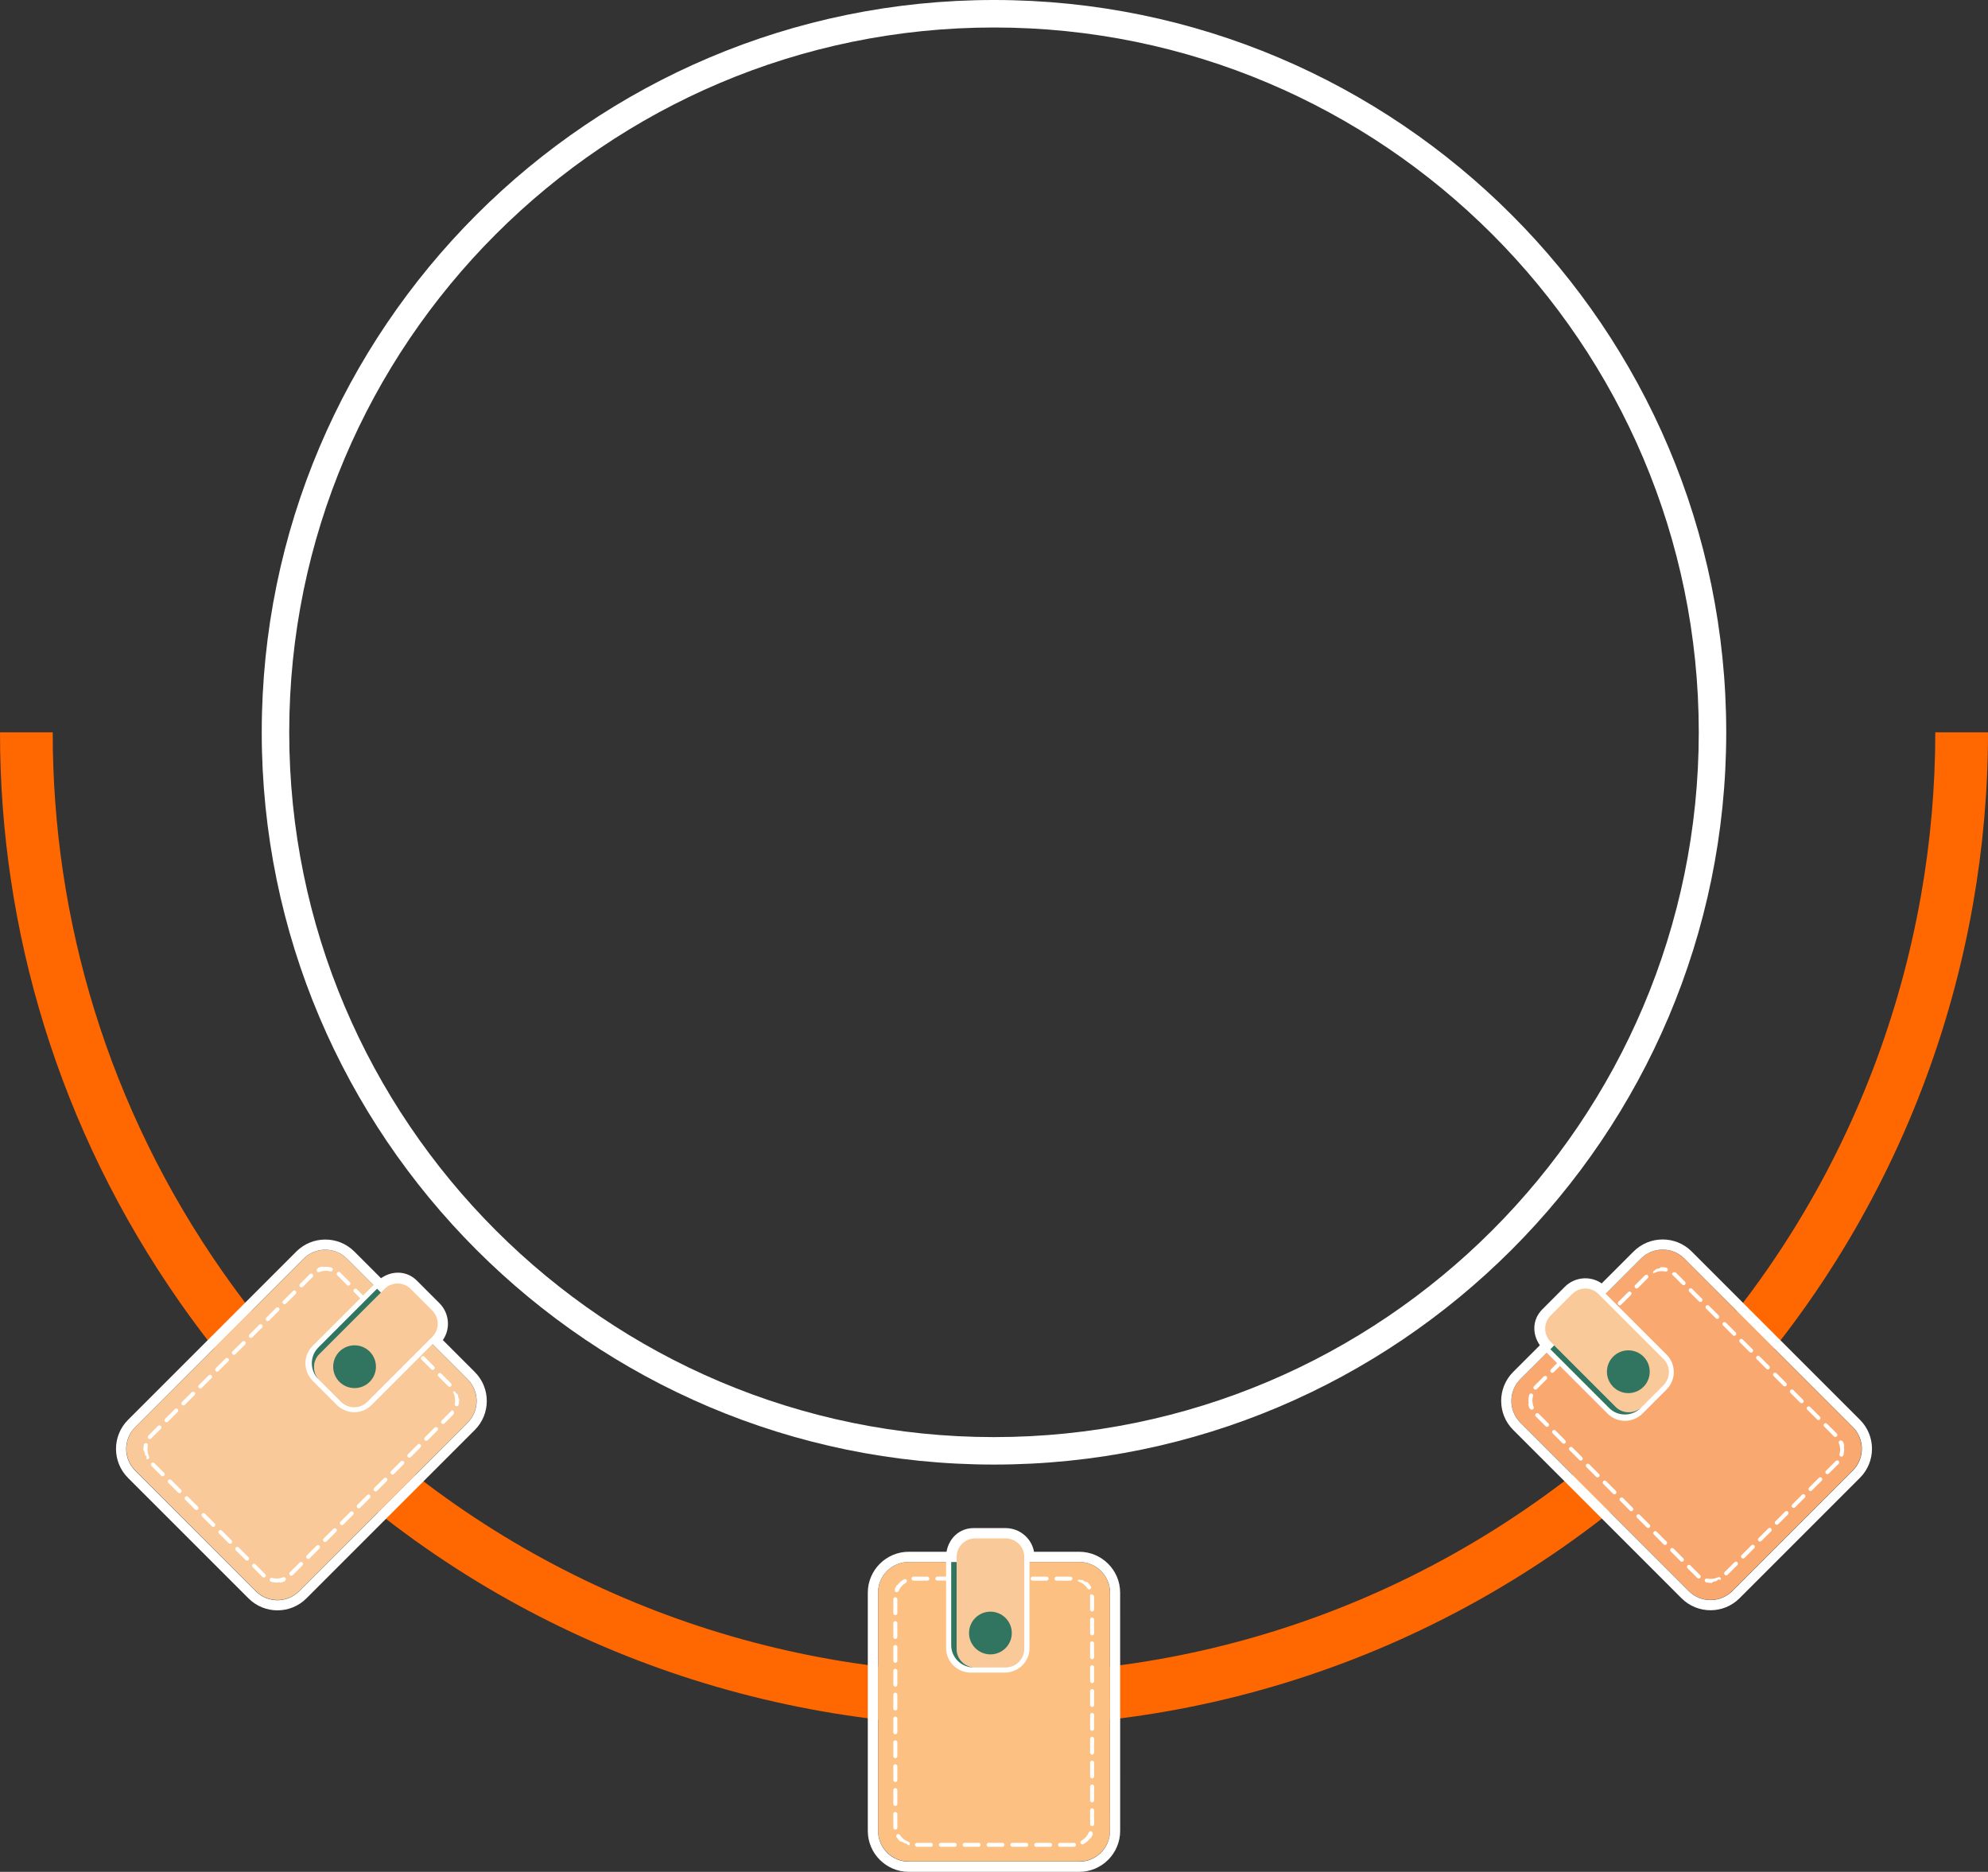 <?xml version="1.0" encoding="utf-8"?>
<!-- Generator: Adobe Illustrator 16.0.0, SVG Export Plug-In . SVG Version: 6.00 Build 0)  -->
<!DOCTYPE svg PUBLIC "-//W3C//DTD SVG 1.1//EN" "http://www.w3.org/Graphics/SVG/1.1/DTD/svg11.dtd">
<svg version="1.1" id="Capa_1" xmlns="http://www.w3.org/2000/svg" xmlns:xlink="http://www.w3.org/1999/xlink" x="0px" y="0px"
	 width="72.322px" height="68.093px" viewBox="0 0 72.322 68.093" enable-background="new 0 0 72.322 68.093" xml:space="preserve">
<rect x="0" y="0" width="72.322" height="68.093" fill="#333333" stroke="none"/>
<path fill="#FF6700" d="M56.884,56.271h-0.002l-0.001-0.002c-8.177,5.717-17.895,7.584-26.997,5.98
	c-9.111-1.607-17.612-6.691-23.339-14.871L6.53,47.363l0-0.002l0-0.001l0.002-0.001C2.113,41.042-0.005,33.801,0,26.639h1.918
	C1.912,33.433,3.92,40.295,8.111,46.281l0.015,0.016h0.001l0,0.001L8.125,46.3c5.421,7.731,13.465,12.539,22.089,14.059
	c8.632,1.521,17.846-0.248,25.589-5.67l0.015-0.016h0.001l0.001-0.001l0.003,0.003c7.731-5.421,12.539-13.465,14.059-22.089
	c0.347-1.961,0.521-3.951,0.523-5.947h1.918c-0.001,2.107-0.187,4.208-0.551,6.277C70.165,42.027,65.08,50.528,56.9,56.255
	L56.884,56.271L56.884,56.271L56.884,56.271z"/>
<path fill-rule="evenodd" clip-rule="evenodd" fill="#F9C999" d="M11.045,45.793l-6.12,6.12c-0.438,0.438-0.438,1.146,0,1.583
	l4.379,4.38c0.437,0.437,1.146,0.437,1.583,0l6.12-6.119c0.438-0.439,0.437-1.147,0-1.585l-4.379-4.379
	C12.191,45.355,11.482,45.355,11.045,45.793L11.045,45.793z"/>
<path fill-rule="evenodd" clip-rule="evenodd" fill="#FFFFFF" d="M17.274,49.911l-1.163-1.163c0.284-0.407,0.241-0.975-0.124-1.341
	l-0.821-0.821c-0.367-0.366-0.898-0.373-1.305-0.088l-0.971-0.971c-0.582-0.581-1.527-0.581-2.109,0l-6.125,6.125
	c-0.581,0.582-0.581,1.527,0,2.109l4.384,4.383c0.581,0.582,1.527,0.582,2.108,0l6.125-6.125
	C17.854,51.438,17.855,50.492,17.274,49.911L17.274,49.911z M4.919,51.915l6.124-6.125c0.438-0.438,1.147-0.438,1.584,0l0.96,0.96
	l-0.377,0.376l-0.227-0.227c-0.029-0.028-0.075-0.027-0.103,0c-0.029,0.028-0.029,0.075,0,0.103l0.227,0.229l-1.738,1.736
	c-0.346,0.347-0.343,0.916,0.008,1.266l0.871,0.871c0.002,0.003,0.006,0.007,0.009,0.01c0.102,0.099,0.219,0.168,0.345,0.211
	c0.119,0.04,0.244,0.056,0.367,0.043c0.2-0.018,0.394-0.104,0.545-0.254l2.218-2.219l1.279,1.278c0.438,0.438,0.438,1.148,0,1.586
	l-6.125,6.125c-0.438,0.438-1.148,0.438-1.585,0L4.918,53.5C4.481,53.062,4.481,52.353,4.919,51.915L4.919,51.915z M9.176,58.008
	L9.176,58.008c0.032,0.031,0.064,0.062,0.099,0.089C9.24,58.07,9.208,58.04,9.176,58.008L9.176,58.008z"/>
<path fill-rule="evenodd" clip-rule="evenodd" fill="#FFFFFF" d="M6.006,51.716c0.028,0.029,0.074,0.029,0.103,0.002l0.356-0.357
	c0.029-0.027,0.029-0.074,0-0.103c-0.028-0.028-0.074-0.027-0.102,0l-0.357,0.356C5.977,51.644,5.978,51.689,6.006,51.716
	L6.006,51.716z"/>
<path fill-rule="evenodd" clip-rule="evenodd" fill="#FFFFFF" d="M11.005,56.841c-0.028-0.028-0.074-0.028-0.103,0l-0.356,0.355
	c-0.029,0.029-0.029,0.074,0,0.104c0.029,0.028,0.074,0.028,0.103,0l0.355-0.355C11.034,56.916,11.035,56.871,11.005,56.841
	L11.005,56.841z"/>
<path fill-rule="evenodd" clip-rule="evenodd" fill="#FFFFFF" d="M5.5,52.329c0.001-0.001,0.003-0.003,0.003-0.005
	c0.01-0.012,0.021-0.022,0.032-0.034l0.316-0.313c0.029-0.029,0.028-0.076,0-0.104c-0.029-0.027-0.074-0.027-0.103,0.001
	l-0.315,0.315l0,0l0,0l0,0l0,0l0,0l0,0l0,0l0,0l0,0l0,0l0,0l0,0H5.432l0,0l0,0l0,0c0,0,0,0,0,0.001l0,0l0,0l0,0l0,0l0,0l0,0l0,0l0,0
	l0,0l0,0l0,0.002l0,0l0,0l0,0l-0.009,0.008l0,0l0,0l0,0l0,0l0,0l0,0l0,0l0,0l0,0l0,0l0,0l0,0.001l0,0l0,0l0,0l0,0l0,0l0,0l0,0l0,0
	l0,0l0,0l0,0l0,0l0,0l0,0l0,0h0l0,0l0,0l0,0l0,0l0,0l0,0l0,0c0,0,0,0-0.001,0.001l0,0h0l0,0l0,0.002l0,0l0,0l0,0l0,0l0,0l0,0l0,0
	H5.418l0,0l0,0l0.001,0.001l0,0l0,0l0,0l0,0l0,0l0,0l0,0l0,0l0,0l-0.001,0.001l0,0c0,0,0,0,0,0l0,0c0,0,0,0,0,0.002l0,0L5.402,52.22
	l0,0c-0.003,0.003-0.006,0.006-0.008,0.01c-0.026,0.031-0.022,0.076,0.008,0.103C5.431,52.357,5.475,52.355,5.5,52.329L5.5,52.329z"
	/>
<path fill-rule="evenodd" clip-rule="evenodd" fill="#FFFFFF" d="M9.192,56.906c-0.028,0.028-0.028,0.074,0,0.103l0.336,0.336l0,0
	l0.001,0.001l0.001,0.002l0,0h0.001l0,0l0,0l0,0.001l0,0l0.001,0.001l0,0h0l0,0l0,0.002l0,0l0,0h0.001c0,0,0,0,0,0.001l0,0l0,0
	l0,0.001c0,0,0,0,0.001,0l0,0l0,0l0,0c0.002,0.003,0.006,0.006,0.008,0.008l0,0l0,0l0,0h0l0,0.002l0,0l0,0h0.001l0,0l0,0.001l0,0
	l0,0c0.001,0.001,0.002,0.003,0.003,0.003c0.028,0.027,0.073,0.025,0.101-0.002c0.001-0.001,0.001-0.001,0.001-0.001
	c0.027-0.03,0.026-0.077-0.003-0.103c-0.006-0.006-0.011-0.012-0.016-0.016l-0.336-0.338C9.268,56.878,9.221,56.876,9.192,56.906
	L9.192,56.906z"/>
<path fill-rule="evenodd" clip-rule="evenodd" fill="#FFFFFF" d="M12.232,55.614c-0.029-0.027-0.075-0.027-0.103,0.001l-0.356,0.355
	c-0.028,0.029-0.029,0.076,0,0.104c0.028,0.028,0.075,0.028,0.103,0l0.357-0.355C12.26,55.689,12.261,55.642,12.232,55.614
	L12.232,55.614z"/>
<path fill-rule="evenodd" clip-rule="evenodd" fill="#FFFFFF" d="M11.619,56.227c-0.028-0.027-0.074-0.027-0.103,0.001l-0.356,0.357
	c-0.029,0.028-0.029,0.074-0.001,0.103c0.029,0.028,0.075,0.028,0.104,0l0.356-0.356C11.647,56.302,11.647,56.257,11.619,56.227
	L11.619,56.227z"/>
<path fill-rule="evenodd" clip-rule="evenodd" fill="#FFFFFF" d="M6.619,51.105c0.029,0.027,0.075,0.027,0.104,0l0.356-0.357
	c0.028-0.028,0.028-0.075,0-0.103c-0.028-0.028-0.074-0.028-0.103,0L6.62,51.001C6.591,51.029,6.591,51.076,6.619,51.105
	L6.619,51.105z"/>
<path fill-rule="evenodd" clip-rule="evenodd" fill="#FFFFFF" d="M7.352,55.168l0.357,0.356c0.028,0.029,0.074,0.027,0.102-0.001
	c0.029-0.028,0.029-0.074,0-0.102l-0.356-0.356c-0.028-0.029-0.074-0.029-0.103,0C7.324,55.094,7.324,55.14,7.352,55.168
	L7.352,55.168z"/>
<path fill-rule="evenodd" clip-rule="evenodd" fill="#FFFFFF" d="M5.387,53.078c0.008-0.004,0.014-0.008,0.02-0.015
	c0.021-0.021,0.027-0.054,0.014-0.082c-0.059-0.124-0.073-0.265-0.044-0.397c0.009-0.039-0.016-0.078-0.056-0.087
	c-0.025-0.005-0.049,0.003-0.066,0.02c-0.01,0.011-0.016,0.021-0.02,0.035c-0.014,0.063-0.02,0.126-0.018,0.188l0,0
	c0,0.002,0,0.003,0,0.004l0,0l0,0l0,0v0.002l0,0h0.001l0,0l0,0.001l0,0c0,0.001,0,0.003,0,0.003l0,0l0,0l0,0
	c0,0.001,0,0.001,0,0.001l0,0.001H5.22l0,0l0,0l0,0c0,0.002,0,0.003,0,0.003h0l0,0l0,0.001l0-0.001l0,0v0.003l0,0l0,0.001
	l0.001-0.001c0,0,0,0,0,0.001l0,0c0,0,0,0,0,0l0,0l0,0.001l0,0l0.001,0.002l0,0H5.223l0.001,0.001l-0.001-0.001l0,0
	c0.001,0.001,0.001,0.001,0.001,0.001l0,0l0,0.001l0,0h0l0,0l0,0l0,0c0.001,0.002,0.001,0.002,0.001,0.002l0,0h0l0,0
	c0,0,0,0,0.001,0.001l0,0l0,0l0,0c0,0,0,0,0,0h0l0.001,0.001l0,0c0,0,0,0,0.001,0.002v-0.002l0,0c0,0,0,0,0,0.002l0,0l0,0l0,0.001
	l0,0c0,0,0,0,0.001,0l0,0l0,0l0,0.001l0,0l0,0h0l0,0l0.001,0.002l0,0l0,0c0,0,0,0,0,0l0,0l0.001,0.001l0,0l0,0h0l0,0l0,0.001l0,0
	l0,0h0.001l0,0l0,0c0,0.002,0,0.002,0,0.002l0,0l0,0.001l0,0v-0.001l0.001,0.001l0,0l0,0l0,0.001l0,0h0l0,0l0.001,0.002l0,0l0,0h0
	l0,0l0.001,0.001H5.243l0,0h0.001l0,0c0,0,0,0,0.001,0.001l0,0l0,0l0.001,0.002l-0.001-0.002l0,0l0.001,0.002l0,0l0,0l0,0.001l0,0
	h0.001l0,0l0,0.001l0,0l0,0h0l0,0l0,0l0.001,0.002h0c0,0,0,0,0,0.001l0,0l0,0l0.001,0.001c0,0,0,0-0.001,0l0,0l0.001,0.002l0,0h0h0
	c0,0,0,0,0.001,0.001l0,0l0.001,0.001l0,0l0,0l0,0h0l0,0l0,0.002l0,0c0.001,0,0.001,0,0,0.001h0.001l0,0l0,0l0,0.001l0,0
	c0,0,0,0,0,0.003l0,0c0,0,0,0,0.001,0l0,0c-0.001,0.001,0,0.001,0,0.003l0,0c0,0.001,0,0.002,0,0.002l0,0c0,0,0,0,0,0l0,0
	c0.001,0.002,0.001,0.003,0.002,0.004l0,0c0,0.002,0,0.004,0,0.006l0,0c0.006,0.033,0.015,0.067,0.023,0.099l0,0
	c0.001,0.001,0.003,0.004,0.003,0.007l0,0c0,0.001,0,0.002,0,0.002l0,0c0.001,0.002,0.001,0.002,0.001,0.003l0,0l0,0.001l0,0
	l0.001,0.002l0,0c0,0,0,0,0,0.001l0,0l0,0.001l0,0c0.001,0,0,0.002,0,0.002l0.001,0.001h0l0,0c0.001,0.001,0.001,0.001,0.001,0.001
	l0,0.002h0l0,0c0.001,0.001,0.001,0.001,0.001,0.002l0,0c0,0,0,0,0,0l0,0c0,0,0,0,0.001,0.002l0,0c0,0,0,0,0,0.001l0,0l0,0l0,0
	c0,0,0,0,0,0L5.3,52.943l0,0l0,0.002l0-0.003l0,0l0,0.001l0,0h0.001l0,0l0,0.002l0,0h0l0,0l0.001,0.001l0,0c0,0,0,0,0,0.001l0,0
	v-0.001l0,0.001l0,0h0.001l0,0l0,0.002l0,0l0,0.001l0,0h0.001l0,0l0,0l0,0.001H5.31H5.309l0,0l0.001,0.002l0,0h0l0,0l0.001,0.001
	l0,0h0l0,0l0,0.001l0,0l0.001,0.002l0,0l0,0h0.001l0,0l0.001,0.001l0,0h0h0l0.001,0.001l0,0h0.001l0,0l0,0.002l0,0h0l0,0
	c0,0,0,0,0.001,0.001l0,0l0,0.001l0-0.001l0,0.001l0,0l0,0h0.001l0,0l0.001,0.002l0,0l0.001,0.001l0,0l0,0h0l0,0
	c0,0.001,0,0.001,0,0.001l0,0c0.001,0.002,0.001,0.002,0.001,0.002l-0.001-0.002c0.001,0.002,0.001,0.002,0.001,0.002l0,0h0l0,0
	l0.001,0.001l0,0h0l0,0l0,0.001l0,0l0.001,0.002l0,0c0,0,0,0,0.001,0l0,0c0,0,0,0,0.001,0.001l0,0h0l0,0l0,0l0,0.001
	c0,0,0.001,0,0.001,0.003l0,0l0,0h0c0,0,0.001,0.001,0,0.003l0,0h0.001l0,0c0,0.001,0,0.002,0.002,0.004l0,0
	c0.002,0.004,0.004,0.009,0.007,0.014C5.306,53.079,5.35,53.094,5.387,53.078L5.387,53.078z"/>
<path fill-rule="evenodd" clip-rule="evenodd" fill="#FFFFFF" d="M5.511,53.224c-0.028,0.029-0.028,0.076,0,0.104l0.356,0.355
	c0.028,0.028,0.074,0.027,0.103,0c0.028-0.028,0.029-0.074,0-0.103l-0.356-0.357C5.586,53.197,5.54,53.196,5.511,53.224
	L5.511,53.224z"/>
<path fill-rule="evenodd" clip-rule="evenodd" fill="#FFFFFF" d="M6.125,53.942l0.357,0.356c0.028,0.027,0.074,0.027,0.103,0
	c0.029-0.028,0.029-0.075,0-0.104l-0.356-0.355c-0.028-0.029-0.074-0.029-0.103,0C6.097,53.868,6.096,53.914,6.125,53.942
	L6.125,53.942z"/>
<path fill-rule="evenodd" clip-rule="evenodd" fill="#FFFFFF" d="M7.965,55.783l0.356,0.355c0.028,0.027,0.074,0.027,0.103,0
	c0.029-0.028,0.029-0.075,0-0.104l-0.355-0.355c-0.029-0.029-0.075-0.027-0.104,0C7.938,55.708,7.936,55.753,7.965,55.783
	L7.965,55.783z"/>
<path fill-rule="evenodd" clip-rule="evenodd" fill="#FFFFFF" d="M8.579,56.292c-0.028,0.028-0.028,0.075,0,0.103l0.356,0.356
	c0.028,0.029,0.075,0.029,0.103,0c0.028-0.028,0.029-0.074,0.001-0.103l-0.357-0.356C8.654,56.265,8.607,56.263,8.579,56.292
	L8.579,56.292z"/>
<path fill-rule="evenodd" clip-rule="evenodd" fill="#FFFFFF" d="M7.233,50.49c0.028,0.029,0.074,0.029,0.103,0l0.357-0.356
	c0.028-0.027,0.028-0.074,0-0.103c-0.029-0.029-0.074-0.027-0.103,0.001l-0.356,0.356C7.205,50.416,7.205,50.461,7.233,50.49
	L7.233,50.49z"/>
<path fill-rule="evenodd" clip-rule="evenodd" fill="#FFFFFF" d="M6.739,54.555l0.356,0.356c0.028,0.029,0.075,0.029,0.103,0
	c0.029-0.028,0.029-0.074,0.001-0.103l-0.357-0.356c-0.028-0.029-0.075-0.029-0.103,0C6.71,54.481,6.71,54.528,6.739,54.555
	L6.739,54.555z"/>
<path fill-rule="evenodd" clip-rule="evenodd" fill="#FFFFFF" d="M10.396,57.417c-0.016-0.037-0.058-0.055-0.096-0.041
	c-0.125,0.053-0.267,0.062-0.399,0.023c-0.025-0.008-0.054,0-0.071,0.019c-0.008,0.008-0.014,0.02-0.018,0.032
	c-0.01,0.039,0.012,0.078,0.05,0.09c0.1,0.029,0.206,0.035,0.309,0.021l0,0c0,0,0.002,0,0.003,0l0,0l0,0h0.001c0,0,0,0,0.001,0l0,0
	h-0.001l0,0c0.001,0.001,0.001,0.001,0.002,0l0,0l0.001,0.001l0,0l0,0l0,0c0,0,0,0.001,0.001,0l0,0l0,0l0,0
	c0.001,0.001,0.001,0.001,0.001,0.001l0,0h0.002l0,0h-0.001l0,0h0.001l0,0v-0.001l0,0c0.001,0.001,0.001,0.001,0.001,0.001l0,0l0,0
	h0l0,0l0,0h0.001l0,0h-0.001l0,0l0.001,0.002l0,0l0,0l0,0.001l0,0l0,0l0,0h0.001h-0.001l0,0l0.001,0.001l0,0l0,0l0,0
	c0,0,0.001,0,0.002,0l0,0l0,0h0.001h0l0,0l0,0l0,0.002l0,0l0,0h0.001l0,0l0,0l0,0l0.001,0.001l0,0l0,0h0.001l0,0l0,0
	c0,0,0,0,0,0.001h0l0,0l0,0l0,0.002l0,0l0,0l0,0c0.001,0,0.001,0,0.001,0l0,0l0,0l0,0.001v-0.001l0,0l0,0l0,0.001l0,0l0,0l0,0h0.001
	l0,0h0.002l0,0c0,0,0,0,0.001,0l0,0l0-0.001l0,0c0,0.001,0.001,0,0.001,0v0.001h0h0c0.002,0,0.002,0,0.004-0.001l0,0
	c0.043-0.01,0.085-0.021,0.127-0.039c0.009-0.003,0.018-0.008,0.023-0.015C10.401,57.477,10.409,57.446,10.396,57.417L10.396,57.417
	z"/>
<path fill-rule="evenodd" clip-rule="evenodd" fill="#FFFFFF" d="M8.46,49.263c0.028,0.029,0.073,0.029,0.102,0l0.356-0.355
	c0.029-0.028,0.029-0.075,0-0.103c-0.028-0.028-0.074-0.028-0.103,0l-0.356,0.356C8.431,49.189,8.432,49.235,8.46,49.263
	L8.46,49.263z"/>
<path fill-rule="evenodd" clip-rule="evenodd" fill="#FFFFFF" d="M13.459,54.387c-0.028-0.028-0.074-0.028-0.103,0L13,54.744
	c-0.029,0.029-0.029,0.074,0,0.104c0.029,0.028,0.074,0.028,0.103,0l0.355-0.357C13.487,54.461,13.487,54.416,13.459,54.387
	L13.459,54.387z"/>
<path fill-rule="evenodd" clip-rule="evenodd" fill="#FFFFFF" d="M14.072,53.774c-0.029-0.027-0.075-0.027-0.103,0.001l-0.356,0.355
	c-0.029,0.029-0.029,0.076-0.001,0.104c0.029,0.028,0.075,0.028,0.104,0l0.356-0.357C14.101,53.848,14.101,53.802,14.072,53.774
	L14.072,53.774z"/>
<path fill-rule="evenodd" clip-rule="evenodd" fill="#FFFFFF" d="M7.846,49.876c0.028,0.029,0.074,0.03,0.103,0l0.355-0.355
	c0.029-0.028,0.029-0.074,0-0.103c-0.028-0.028-0.074-0.027-0.102,0.001l-0.356,0.355C7.818,49.802,7.818,49.849,7.846,49.876
	L7.846,49.876z"/>
<path fill-rule="evenodd" clip-rule="evenodd" fill="#FFFFFF" d="M12.845,55.001c-0.028-0.028-0.073-0.028-0.102,0l-0.356,0.355
	c-0.029,0.029-0.029,0.074,0,0.104c0.028,0.028,0.074,0.028,0.103,0l0.355-0.355C12.874,55.075,12.874,55.031,12.845,55.001
	L12.845,55.001z"/>
<path fill-rule="evenodd" clip-rule="evenodd" fill="#FFFFFF" d="M15.913,51.934c-0.028-0.028-0.074-0.028-0.103,0l-0.355,0.355
	c-0.028,0.03-0.028,0.074,0,0.103c0.029,0.029,0.074,0.029,0.104,0l0.355-0.355C15.941,52.008,15.941,51.962,15.913,51.934
	L15.913,51.934z"/>
<path fill-rule="evenodd" clip-rule="evenodd" fill="#FFFFFF" d="M10.914,46.81c0.028,0.027,0.074,0.029,0.103,0l0.356-0.356
	c0.028-0.027,0.028-0.074,0-0.103c-0.028-0.029-0.074-0.027-0.103,0l-0.356,0.357C10.885,46.735,10.885,46.782,10.914,46.81
	L10.914,46.81z"/>
<path fill-rule="evenodd" clip-rule="evenodd" fill="#FFFFFF" d="M16.418,51.324c-0.001,0.001-0.002,0.001-0.004,0.004
	c-0.01,0.012-0.02,0.021-0.031,0.033l-0.315,0.315c-0.029,0.028-0.029,0.074-0.001,0.103c0.029,0.029,0.075,0.029,0.104,0
	l0.315-0.316h0l0,0l0-0.001l0,0l0,0l0,0l0,0l0,0h0.001l0,0c0,0,0,0,0.001-0.001l0,0l0,0l0,0l0,0l0,0l0,0l0,0l0,0l0,0l0,0l0,0l0,0
	l0.001-0.002l0,0l0,0l0,0l0,0l0,0l0,0l0,0l0,0l0,0l0,0l0,0l0,0l0,0l0,0l0,0c0,0,0,0,0.001-0.001l0,0l0,0l0,0l0,0l0,0l0,0l0,0h0l0,0
	l0,0l0,0l0,0l0,0l0,0l0,0l0-0.001l0,0l0,0l0,0h0.001l0,0l0,0l0,0c0,0,0,0,0-0.003l0,0h0l0,0l0,0l0,0l0,0l0,0l0,0l0,0l0,0l0,0
	l0-0.001l0,0l0,0l0,0c0,0,0,0,0.001,0l0,0l0,0l0,0l0,0l0,0l0,0l0,0l0,0l0,0l0,0l0,0l0,0l0,0l0,0l0,0l0,0l0,0l0,0
	c0-0.002,0-0.002,0-0.002l0,0c0.002-0.004,0.005-0.006,0.008-0.009c0.026-0.03,0.023-0.077-0.008-0.103
	C16.488,51.294,16.445,51.296,16.418,51.324L16.418,51.324z"/>
<path fill-rule="evenodd" clip-rule="evenodd" fill="#FFFFFF" d="M12.271,46.392c0.006,0.006,0.012,0.012,0.017,0.018l0.336,0.336
	c0.028,0.027,0.075,0.028,0.104,0c0.028-0.029,0.028-0.076,0-0.104l-0.336-0.336h-0.001l0,0l0-0.001l0,0h-0.001l0,0l0-0.002l0,0
	l0-0.001l0,0h-0.001l0,0l0-0.001l0,0l0,0l-0.001-0.002l0,0h-0.001l0,0l-0.001-0.001l0,0h0l0,0l0-0.001l0,0
	c-0.002-0.003-0.005-0.004-0.007-0.007l0,0l0,0h0l0-0.001l0,0l0,0l-0.001-0.002l0,0h0l0,0l0,0l-0.001-0.001
	c0-0.001-0.001-0.001-0.002-0.001c-0.029-0.029-0.073-0.026-0.101,0.001c0,0,0,0.001-0.002,0.003
	C12.239,46.318,12.241,46.365,12.271,46.392L12.271,46.392z"/>
<path fill-rule="evenodd" clip-rule="evenodd" fill="#FFFFFF" d="M9.686,48.037c0.029,0.029,0.075,0.029,0.104,0l0.355-0.355
	c0.029-0.028,0.029-0.075,0-0.104c-0.028-0.027-0.074-0.027-0.102,0.001l-0.355,0.355C9.658,47.961,9.658,48.008,9.686,48.037
	L9.686,48.037z"/>
<path fill-rule="evenodd" clip-rule="evenodd" fill="#FFFFFF" d="M10.301,47.422c0.028,0.028,0.074,0.03,0.103,0l0.355-0.355
	c0.029-0.028,0.028-0.074,0-0.103c-0.028-0.029-0.074-0.029-0.103,0l-0.356,0.356C10.271,47.349,10.272,47.395,10.301,47.422
	L10.301,47.422z"/>
<path fill-rule="evenodd" clip-rule="evenodd" fill="#FFFFFF" d="M15.299,52.547c-0.028-0.028-0.074-0.028-0.103,0l-0.355,0.356
	c-0.028,0.027-0.029,0.074,0,0.104c0.029,0.028,0.075,0.027,0.102,0l0.356-0.357C15.328,52.622,15.328,52.576,15.299,52.547
	L15.299,52.547z"/>
<path fill-rule="evenodd" clip-rule="evenodd" fill="#FFFFFF" d="M16.497,50.669c0.059,0.124,0.075,0.266,0.045,0.398
	c-0.009,0.039,0.017,0.077,0.056,0.086c0.025,0.007,0.05-0.002,0.066-0.02c0.009-0.009,0.016-0.021,0.02-0.036
	c0.013-0.062,0.02-0.125,0.018-0.188l0,0c0,0,0-0.002,0-0.003l0,0c0,0,0,0,0-0.001l0,0v-0.003l0,0v-0.001l0,0v0.001l0,0
	c-0.001-0.001,0-0.003,0-0.003l0,0l0,0H16.7v-0.002l0,0h0l0,0c0,0,0,0,0-0.002l0,0v-0.002l0,0c0,0,0,0,0-0.002l0,0c0,0,0,0,0-0.001
	l0,0l-0.001,0.001l0,0c0-0.001,0-0.001,0-0.001v0.001l0-0.001l0,0c0,0,0,0-0.001,0l0,0l0,0l0,0c0-0.001,0-0.001,0-0.001l0,0
	c0-0.002,0-0.002,0-0.002l0,0c0,0,0,0-0.001,0l0,0l0,0h0l0,0l0,0l0-0.001l0,0l-0.001-0.001l0,0h0h0l0,0l0,0l0-0.002l0,0
	c0,0,0,0-0.001,0l0,0l0,0l0-0.001l0,0l0,0h-0.001l0,0l0-0.001l0,0l0,0l0-0.002v0.002l0,0l-0.001-0.002l0,0l-0.001-0.001h0l0,0h0l0,0
	l-0.001-0.001l0,0l0,0h-0.001h0l-0.001-0.002l0,0l0,0h0h0l0,0l0-0.001l0,0h-0.001l0,0l0,0l0-0.001l0,0h0l0,0l0,0l-0.001-0.002l0,0
	l0,0l0-0.001l0,0h-0.001l0,0l0-0.001l0,0l0,0h0h0l0,0c0-0.002,0-0.002,0-0.002l0,0h-0.001l0,0c0,0,0,0,0-0.001l0,0l0,0l0,0h-0.001
	l0,0c0-0.001,0-0.001,0-0.001l0,0c0,0,0,0,0-0.002v0.002l0,0l-0.001-0.002l0,0h0l0,0l0,0l0-0.001l0,0c0,0,0,0-0.001-0.001l0,0h0l0,0
	v-0.002l0,0l0-0.001l0,0l-0.001-0.001l0,0l0,0.001l0,0l0-0.001l0,0h-0.001l0,0c0-0.002,0-0.002,0-0.002l0,0l0-0.001l0,0l0,0h-0.001
	l0,0l0,0c0-0.001,0-0.001,0-0.003l0,0h0l0,0l0,0l-0.001-0.001c0,0-0.001-0.001,0-0.001l0,0l-0.001-0.002l0,0v-0.002l0,0
	c0-0.002-0.001-0.002-0.001-0.003l0,0l0,0h0v-0.003l0,0c-0.001-0.002-0.002-0.005-0.002-0.008l0,0
	c-0.006-0.032-0.013-0.064-0.024-0.098l0,0c0-0.002-0.001-0.004-0.002-0.006l0,0c-0.001-0.002-0.001-0.002-0.001-0.003l0,0
	c0-0.001,0-0.003,0-0.003l0,0c-0.001,0-0.001,0-0.001,0l0,0c0-0.001,0-0.001,0-0.001l0,0c0-0.001,0-0.001,0-0.003l0,0h-0.001l0,0
	c-0.001-0.001-0.001-0.001-0.001-0.001l-0.001-0.001l0,0l0-0.002c0,0-0.001,0,0-0.001l0,0c-0.001,0-0.001,0-0.001,0v0.001
	c0-0.001,0-0.001-0.001-0.001l0,0l-0.001-0.001l0,0l0-0.002l0,0h0l0,0l-0.001-0.001l0,0h0h-0.001l0,0l-0.001-0.001l0,0l0,0l0-0.002
	h0l0,0l-0.001-0.001l0,0h0l0,0l0,0c-0.001-0.001-0.001-0.001-0.001-0.001l0,0h0l0,0l0-0.002h0h0l0,0l-0.001-0.001l0,0l0,0l0-0.001
	l0,0.001l0-0.001l0,0l-0.001-0.002l0,0h0l0,0L16.606,50.7l0,0h0h0l0-0.001l0,0h-0.001l0,0c0,0,0,0-0.001-0.002l0,0h0h0l0,0
	l-0.001-0.001l0,0h-0.001l0,0l-0.001-0.001l0,0c0,0,0,0,0-0.002l0,0l0,0c-0.001,0-0.001,0-0.001,0l0,0c0-0.001,0-0.001,0-0.001l0,0
	l0-0.001l0,0.001l0-0.001l0,0h-0.001l0,0l0-0.002l0,0h0l0,0l-0.001-0.001h0h0l0,0c0,0,0,0,0-0.001l0,0l0,0h-0.001l0,0l0-0.002l0,0
	l-0.001-0.001l0,0H16.59h0.001l-0.001-0.001l0,0l0,0h-0.001l0,0l0-0.002l0,0l-0.001-0.001l0,0h0l0,0c0-0.001,0-0.001,0-0.001
	l0,0.001l0-0.001l0,0l-0.001-0.002l0,0c0,0,0,0,0,0l-0.001-0.001h0l0,0c0-0.001,0-0.003-0.002-0.004l0,0h0l0,0
	c-0.001-0.001,0-0.003-0.001-0.003l0,0c-0.002-0.005-0.004-0.009-0.006-0.014c-0.018-0.037-0.06-0.051-0.097-0.034
	c-0.008,0.003-0.016,0.008-0.021,0.013C16.49,50.607,16.483,50.641,16.497,50.669L16.497,50.669z"/>
<path fill-rule="evenodd" clip-rule="evenodd" fill="#FFFFFF" d="M15.948,50.07l0.357,0.356c0.028,0.028,0.073,0.028,0.103,0
	c0.028-0.028,0.029-0.074,0-0.103l-0.356-0.357c-0.029-0.028-0.075-0.028-0.104,0C15.918,49.996,15.92,50.041,15.948,50.07
	L15.948,50.07z"/>
<path fill-rule="evenodd" clip-rule="evenodd" fill="#FFFFFF" d="M15.334,49.457l0.356,0.355c0.028,0.028,0.074,0.029,0.103,0
	c0.029-0.027,0.029-0.074,0-0.104l-0.356-0.356c-0.029-0.027-0.075-0.027-0.103,0.001C15.305,49.382,15.306,49.427,15.334,49.457
	L15.334,49.457z"/>
<path fill-rule="evenodd" clip-rule="evenodd" fill="#FFFFFF" d="M14.686,53.161c-0.029-0.028-0.074-0.028-0.103,0l-0.356,0.356
	c-0.028,0.029-0.029,0.074,0,0.104c0.028,0.028,0.075,0.027,0.103,0l0.357-0.357C14.714,53.235,14.715,53.189,14.686,53.161
	L14.686,53.161z"/>
<path fill-rule="evenodd" clip-rule="evenodd" fill="#FFFFFF" d="M11.523,46.234c0.014,0.037,0.057,0.055,0.094,0.039
	c0.125-0.051,0.266-0.061,0.399-0.022c0.026,0.007,0.054-0.001,0.071-0.019c0.008-0.009,0.014-0.021,0.019-0.032
	c0.011-0.039-0.012-0.078-0.053-0.09c-0.1-0.028-0.205-0.035-0.307-0.021l0,0c-0.001,0-0.002,0-0.003,0.001l0,0h-0.002l0,0H11.74
	l0,0l0-0.001l0,0l0,0l0,0c-0.001,0-0.001,0-0.001,0h0.001l0,0l-0.001-0.002l0,0l0,0c0,0-0.001,0-0.002,0l0,0l0,0l0,0
	c0-0.001,0-0.001,0-0.001l0,0.001c0,0,0,0-0.002,0l0,0l0,0l0,0h-0.001l0,0v-0.001l0,0c-0.001,0-0.001,0-0.001,0l0,0l0,0.001l0,0
	l0-0.001l0,0l-0.001-0.001l0,0l0,0l0,0h0l0,0l0,0h-0.001l0,0l0,0l0,0c0-0.002,0-0.002,0-0.002l0,0l0,0h-0.001l0,0l0,0l0,0l0-0.001
	l0,0l0,0l0,0c0,0,0,0,0,0l0,0l0,0l-0.001-0.001l0,0l0,0h0l0,0l0,0l0-0.002l0,0l0,0l0,0h-0.001l0,0l0,0l0,0l-0.001-0.001l0,0l0,0
	l-0.001-0.001l0.001,0.001l0,0l0,0l-0.001-0.001l0,0l0,0l0-0.002l0,0l0,0l0,0h-0.001l0,0l0,0l0,0h-0.001l0,0h0l0,0l0,0l-0.001-0.001
	c0,0,0,0.001-0.001,0l0,0v0.001l0,0c-0.002,0-0.003,0-0.003,0h-0.001c-0.042,0.01-0.085,0.023-0.127,0.039
	c-0.008,0.006-0.017,0.01-0.022,0.016C11.518,46.175,11.51,46.207,11.523,46.234L11.523,46.234z"/>
<path fill-rule="evenodd" clip-rule="evenodd" fill="#FFFFFF" d="M9.073,48.65c0.029,0.029,0.075,0.029,0.104,0l0.356-0.356
	c0.028-0.027,0.028-0.074,0-0.103c-0.029-0.029-0.074-0.027-0.103,0.001l-0.356,0.355C9.045,48.576,9.045,48.622,9.073,48.65
	L9.073,48.65z"/>
<path fill-rule="evenodd" clip-rule="evenodd" fill="#F9C999" d="M13.991,46.886l-0.072,0.071l-2.3,2.301
	c-0.262,0.262-0.259,0.69,0.006,0.956l0.778,0.778c0.002,0.001,0.004,0.004,0.007,0.007c0.266,0.258,0.688,0.259,0.948,0
	l2.373-2.373c0.262-0.262,0.258-0.689-0.007-0.955l-0.778-0.777C14.681,46.626,14.252,46.625,13.991,46.886L13.991,46.886z"/>
<path fill-rule="evenodd" clip-rule="evenodd" fill="#317460" d="M13.449,49.167c-0.304-0.304-0.796-0.304-1.101,0
	c-0.303,0.303-0.303,0.797,0,1.1c0.304,0.304,0.796,0.304,1.101,0C13.752,49.964,13.752,49.47,13.449,49.167L13.449,49.167z"/>
<path fill-rule="evenodd" clip-rule="evenodd" fill="#317460" d="M11.619,49.258l2.239-2.238l-0.14-0.14l-2.139,2.14
	c-0.316,0.316-0.313,0.835,0.007,1.155l0.039,0.039C11.359,49.949,11.357,49.52,11.619,49.258L11.619,49.258z"/>
<path fill-rule="evenodd" clip-rule="evenodd" fill="#F9A870" d="M55.314,51.753l6.12,6.119c0.438,0.438,1.146,0.438,1.583,0
	l4.379-4.379c0.438-0.438,0.438-1.146,0-1.584l-6.118-6.12c-0.439-0.438-1.147-0.437-1.585,0l-4.379,4.38
	C54.876,50.607,54.876,51.316,55.314,51.753L55.314,51.753z"/>
<path fill-rule="evenodd" clip-rule="evenodd" fill="#FFFFFF" d="M59.431,45.524l-1.163,1.163c-0.406-0.284-0.976-0.242-1.341,0.123
	l-0.82,0.822c-0.366,0.365-0.373,0.898-0.088,1.305l-0.971,0.971c-0.582,0.581-0.582,1.527,0,2.108l6.125,6.125
	c0.582,0.581,1.527,0.581,2.109,0l4.383-4.383c0.582-0.582,0.582-1.527,0-2.109l-6.125-6.125
	C60.959,44.943,60.013,44.943,59.431,45.524L59.431,45.524z M61.436,57.879l-6.125-6.125c-0.438-0.438-0.438-1.147,0-1.585
	l0.96-0.959l0.376,0.377l-0.227,0.227c-0.028,0.029-0.028,0.074,0,0.104c0.028,0.028,0.074,0.028,0.103,0l0.227-0.227l1.738,1.738
	c0.347,0.346,0.914,0.342,1.266-0.008l0.871-0.871c0.003-0.003,0.007-0.007,0.01-0.01c0.099-0.102,0.168-0.22,0.211-0.345
	c0.04-0.118,0.055-0.243,0.041-0.367c-0.017-0.199-0.102-0.395-0.252-0.546l-2.219-2.217l1.278-1.279
	c0.438-0.438,1.148-0.438,1.586,0l6.125,6.125c0.438,0.438,0.438,1.147,0,1.585l-4.384,4.384
	C62.583,58.317,61.873,58.317,61.436,57.879L61.436,57.879z M67.529,53.623L67.529,53.623c0.031-0.032,0.062-0.064,0.089-0.099
	C67.591,53.558,67.561,53.59,67.529,53.623L67.529,53.623z"/>
<path fill-rule="evenodd" clip-rule="evenodd" fill="#FFFFFF" d="M61.237,56.792c0.029-0.029,0.029-0.074,0-0.104l-0.355-0.356
	c-0.028-0.027-0.075-0.027-0.103,0c-0.028,0.028-0.028,0.075,0,0.103l0.356,0.357C61.163,56.821,61.209,56.821,61.237,56.792
	L61.237,56.792z"/>
<path fill-rule="evenodd" clip-rule="evenodd" fill="#FFFFFF" d="M66.361,51.792c-0.027,0.028-0.027,0.074,0.001,0.103l0.355,0.356
	c0.029,0.029,0.074,0.029,0.104,0c0.028-0.028,0.028-0.074,0-0.103l-0.357-0.356C66.437,51.765,66.39,51.763,66.361,51.792
	L66.361,51.792z"/>
<path fill-rule="evenodd" clip-rule="evenodd" fill="#FFFFFF" d="M61.85,57.297c-0.001-0.001-0.004-0.003-0.005-0.003
	c-0.012-0.01-0.023-0.021-0.034-0.032l-0.315-0.315c-0.028-0.028-0.074-0.028-0.103,0c-0.028,0.029-0.028,0.073,0,0.104l0.316,0.314
	l0,0l0,0l0,0l0,0l0,0l0,0l0,0l0,0l0,0l0,0l0,0l0,0l0,0l0,0l0,0l0,0c0,0,0,0,0.001,0.002l0,0l0,0l0,0l0,0l0,0l0,0l0,0l0,0l0,0l0,0
	l0.002,0.001l0,0l0,0l0,0l0.008,0.008l0,0l0,0l0,0l0,0l0,0l0,0l0,0l0,0l0,0l0,0l0,0l0.001,0.001l0,0l0,0l0,0l0,0l0,0l0,0l0,0l0,0
	l0,0l0,0l0,0l0,0l0,0l0,0l0,0l0,0l0,0l0,0l0,0l0,0l0,0l0,0l0,0c0,0,0,0,0.001,0.002l0,0l0,0l0,0l0.002,0.001l0,0l0,0l0,0l0,0l0,0
	l0,0l0,0l0,0l0,0l0,0h0.001l0,0l0,0l0,0l0,0l0,0l0,0l0,0l0,0l0,0l0,0l0,0c0,0,0,0,0.001,0.001l0,0l0,0l0,0l0.016,0.016l0,0
	c0.003,0.003,0.006,0.006,0.01,0.008c0.029,0.026,0.076,0.022,0.103-0.008C61.878,57.368,61.876,57.324,61.85,57.297L61.85,57.297z"
	/>
<path fill-rule="evenodd" clip-rule="evenodd" fill="#FFFFFF" d="M66.427,53.606c0.028,0.028,0.074,0.028,0.103,0l0.336-0.336l0,0
	h0.001v-0.001l0,0l0.002-0.002l0,0l0,0l0.001-0.001l0,0l0,0l0,0l0.001-0.001l0,0h0.002l0,0l0,0v-0.002c0,0,0,0,0.001,0l0,0l0,0
	v-0.001c0,0,0,0,0.001-0.001l0,0l0,0l0,0c0.003-0.002,0.006-0.006,0.007-0.007l0,0l0,0l0,0l0.001-0.001h0.002l0,0l0,0v-0.002l0,0
	h0.001l0,0l0,0c0.001-0.002,0.001-0.002,0.003-0.004c0.027-0.028,0.025-0.072-0.003-0.1c0-0.002-0.001-0.002-0.001-0.002
	c-0.03-0.028-0.076-0.025-0.102,0.003c-0.007,0.007-0.012,0.012-0.018,0.017l-0.336,0.336
	C66.397,53.531,66.397,53.578,66.427,53.606L66.427,53.606z"/>
<path fill-rule="evenodd" clip-rule="evenodd" fill="#FFFFFF" d="M65.135,50.566c-0.028,0.028-0.027,0.074,0,0.103l0.356,0.356
	c0.029,0.027,0.074,0.029,0.104,0c0.028-0.028,0.028-0.074,0-0.103l-0.357-0.356C65.21,50.537,65.163,50.537,65.135,50.566
	L65.135,50.566z"/>
<path fill-rule="evenodd" clip-rule="evenodd" fill="#FFFFFF" d="M65.748,51.18c-0.027,0.027-0.027,0.074,0.001,0.102l0.357,0.356
	c0.027,0.029,0.074,0.029,0.102,0.002c0.028-0.029,0.028-0.076,0-0.104l-0.357-0.355C65.823,51.152,65.778,51.152,65.748,51.18
	L65.748,51.18z"/>
<path fill-rule="evenodd" clip-rule="evenodd" fill="#FFFFFF" d="M60.624,56.179c0.029-0.029,0.029-0.074,0-0.104l-0.355-0.356
	c-0.028-0.027-0.075-0.027-0.104,0c-0.027,0.028-0.027,0.074,0.001,0.103l0.355,0.357C60.55,56.208,60.597,56.208,60.624,56.179
	L60.624,56.179z"/>
<path fill-rule="evenodd" clip-rule="evenodd" fill="#FFFFFF" d="M64.689,55.447l0.356-0.356c0.027-0.028,0.027-0.074-0.001-0.103
	c-0.028-0.029-0.074-0.029-0.103,0l-0.355,0.356c-0.029,0.027-0.029,0.073,0,0.102C64.615,55.474,64.661,55.474,64.689,55.447
	L64.689,55.447z"/>
<path fill-rule="evenodd" clip-rule="evenodd" fill="#FFFFFF" d="M62.599,57.412c-0.004-0.008-0.01-0.014-0.015-0.021
	c-0.021-0.021-0.055-0.027-0.082-0.015c-0.124,0.059-0.266,0.074-0.398,0.046c-0.039-0.009-0.077,0.016-0.086,0.056
	c-0.005,0.025,0.003,0.049,0.02,0.065c0.009,0.011,0.021,0.017,0.035,0.021c0.063,0.015,0.126,0.02,0.188,0.018l0,0
	c0,0,0.002,0,0.004,0l0,0l0,0l0,0h0.002l0,0V57.58l0,0h0.001l0,0c0.001-0.001,0.001,0,0.003-0.001l0,0v0.001l0,0
	c0.001-0.001,0.001-0.001,0.002-0.001l0,0l0,0l0,0l0,0l0,0c0.002-0.001,0.002,0,0.002,0l0.001-0.001l0,0l0,0l0,0l0,0h0.003l0,0
	v-0.002l0,0c0,0,0,0,0.001,0l0,0l0,0l0,0h0.001l0,0v-0.001l0,0l0.002,0.001v-0.001l0,0l0,0c0.001,0,0.001,0,0.001,0l0,0l0.001-0.001
	l0,0l0,0l0,0l0,0l0,0c0-0.002,0-0.002,0-0.002l0,0l0.002-0.001l0,0c0,0,0,0,0.001,0l0,0l0,0l0,0c0-0.001,0-0.001,0-0.001l0,0h0.001
	l0,0c0,0,0,0,0-0.002l0,0l0,0c0,0,0,0,0.002,0l0,0l0,0l0.001-0.001l0,0l0,0l0,0l0,0v-0.001l0,0l0,0l0.001-0.002v0.002l0.002-0.002
	l0,0l0,0l0,0l0,0l0.001-0.001l0,0h-0.001l0.001-0.001l0,0h0.001l0,0l0,0V57.56l0,0l0,0c0.002,0,0.002,0,0.002,0l0,0v-0.001l0,0l0,0
	h0.001l0,0l0,0v-0.001l0,0H62.3l0,0v-0.002l0,0l0,0l0.002-0.001l0,0l0,0l0,0l0,0h0.001l0,0c0,0,0,0,0.001-0.001l0,0l0,0v-0.002l0,0
	l0,0h0.002l0,0l0,0v-0.001l0,0h0.001l0,0V57.55l0,0l0,0h0.001l0,0l0,0v-0.002l0,0c0,0,0.002,0,0.003,0l0,0l0,0l0.001-0.001
	c0,0,0,0,0,0.001l0,0l0.002-0.001l0,0v-0.001v0.001c0,0,0,0,0.001-0.001l0,0v-0.002l0,0l0,0l0,0c0.001,0,0.001,0,0.001,0l0,0v-0.001
	l0,0c0.002,0,0.002,0,0.002,0h0.001l0,0l0,0l0.001-0.001l0,0c0,0,0,0,0.002,0l0,0c0,0,0,0,0.001-0.002l0,0c0,0.002,0.001,0,0.003,0
	l0,0c0.001,0,0.001,0,0.001,0l0,0c0.001-0.001,0.001-0.001,0.001-0.001l0,0c0.002-0.001,0.002,0,0.003-0.001l0,0
	c0.003,0,0.005,0,0.007,0l0,0c0.033-0.007,0.066-0.015,0.099-0.023l0,0c0.001-0.002,0.004-0.003,0.007-0.004l0,0
	c0.001,0,0.001,0,0.002,0l0,0c0.002-0.002,0.002-0.002,0.003-0.002l0,0l0.001-0.001l0,0l0,0l0,0
	c0.002-0.001,0.002-0.001,0.003-0.001l0,0v-0.002l0,0c0.001,0,0.003,0,0.003,0h0.001v-0.001l0,0c0.001,0,0.001,0,0.001,0v-0.001
	h0.002l0,0c0-0.002,0-0.002,0.002-0.002l0,0V57.5l0,0c0,0,0,0,0.002,0l0,0c0,0,0,0,0-0.001l0,0l0,0l0,0c0.001,0,0.001,0,0.001,0
	v-0.002l0,0l0.001-0.001l-0.001,0.001l0,0v-0.001l0,0h0.001l0,0l0.002-0.001h-0.002h0.002l0,0v-0.002l0,0c0,0,0,0,0.001,0l0,0l0,0
	l0.001-0.001h-0.001h0.001l0,0l0.002-0.001l0,0l0,0l0,0l0.001-0.002l0,0l0,0l0.001-0.001v-0.001v0.001l0,0v-0.001l0,0h0.002l0,0
	v-0.002l0,0h0.001l0,0l0.001-0.001l0,0l0,0l0,0l0,0l0.002-0.001l0,0l0.001-0.002l0,0l0,0l0,0v-0.001l0,0h0.001l0,0l0.002-0.001l0,0
	l0,0l0,0c0,0,0,0,0.001-0.002l0,0v-0.001v0.001l0.001-0.001l0,0l0,0l0,0l0,0l0.002-0.001l0,0v-0.002l0,0l0,0h0.001l0,0
	c0.001-0.001,0.001-0.001,0.001-0.001l0,0c0-0.001,0-0.001,0-0.001v0.001c0-0.001,0-0.001,0-0.001l0,0h0.002l0,0V57.47l0,0h0.001
	l0,0l0.001-0.001l0,0l0,0l0,0c0,0,0,0,0.002-0.001l0,0c0,0,0,0,0-0.002l0,0c0,0,0,0,0.001,0l0,0l0,0l0.001-0.001
	c0,0,0-0.001,0.002,0l0,0l0,0l0.001-0.001c0,0,0-0.002,0.003,0l0,0v-0.002l0,0c0.001-0.001,0.002,0,0.002-0.001l0,0
	c0.006-0.003,0.01-0.005,0.015-0.008C62.6,57.493,62.615,57.449,62.599,57.412L62.599,57.412z"/>
<path fill-rule="evenodd" clip-rule="evenodd" fill="#FFFFFF" d="M62.745,57.287c0.029,0.029,0.074,0.029,0.104,0l0.356-0.356
	c0.028-0.027,0.027-0.074,0-0.102c-0.028-0.028-0.075-0.03-0.103-0.001l-0.357,0.356C62.718,57.211,62.717,57.258,62.745,57.287
	L62.745,57.287z"/>
<path fill-rule="evenodd" clip-rule="evenodd" fill="#FFFFFF" d="M63.463,56.673l0.355-0.356c0.028-0.028,0.028-0.075,0-0.103
	c-0.027-0.029-0.074-0.029-0.103,0l-0.357,0.355c-0.027,0.028-0.027,0.075,0.002,0.103C63.388,56.701,63.435,56.701,63.463,56.673
	L63.463,56.673z"/>
<path fill-rule="evenodd" clip-rule="evenodd" fill="#FFFFFF" d="M65.303,54.833l0.355-0.355c0.028-0.028,0.028-0.075,0-0.103
	c-0.027-0.029-0.074-0.029-0.103,0L65.2,54.73c-0.029,0.028-0.029,0.074,0,0.103C65.229,54.861,65.274,54.861,65.303,54.833
	L65.303,54.833z"/>
<path fill-rule="evenodd" clip-rule="evenodd" fill="#FFFFFF" d="M65.813,54.219c0.028,0.028,0.074,0.028,0.103,0l0.356-0.355
	c0.029-0.028,0.027-0.075,0-0.103c-0.028-0.029-0.075-0.029-0.103-0.002l-0.356,0.357C65.786,54.144,65.784,54.191,65.813,54.219
	L65.813,54.219z"/>
<path fill-rule="evenodd" clip-rule="evenodd" fill="#FFFFFF" d="M60.011,55.566c0.029-0.029,0.029-0.076,0-0.104l-0.356-0.356
	c-0.028-0.028-0.074-0.028-0.103,0c-0.029,0.027-0.027,0.074,0.001,0.103l0.355,0.355C59.937,55.594,59.982,55.593,60.011,55.566
	L60.011,55.566z"/>
<path fill-rule="evenodd" clip-rule="evenodd" fill="#FFFFFF" d="M64.076,56.059l0.356-0.355c0.029-0.028,0.027-0.075-0.001-0.103
	c-0.027-0.029-0.074-0.029-0.102-0.002l-0.356,0.357c-0.029,0.028-0.029,0.075,0,0.103C64.002,56.087,64.048,56.087,64.076,56.059
	L64.076,56.059z"/>
<path fill-rule="evenodd" clip-rule="evenodd" fill="#FFFFFF" d="M66.938,52.402c-0.038,0.016-0.057,0.057-0.041,0.096
	c0.053,0.125,0.062,0.266,0.023,0.398c-0.008,0.026,0,0.054,0.019,0.072c0.008,0.008,0.02,0.014,0.031,0.018
	c0.039,0.011,0.078-0.012,0.091-0.051c0.027-0.1,0.034-0.205,0.021-0.309l0,0c-0.002-0.001,0-0.001-0.002-0.004l0,0l0,0h0.002
	c0,0-0.002-0.001,0-0.001l0,0l0,0l0,0c0.001-0.001,0.001-0.001,0-0.001l0,0l0.001-0.002h-0.001l0,0l0,0c0,0,0.001,0,0-0.001l0,0
	h0.001l0,0l0,0l0,0v-0.003l0,0v0.002l0,0v-0.002l0,0l0,0l0,0c0.001-0.001,0.001-0.001,0.001-0.001l0,0l0,0v-0.001l0,0l0,0v-0.002
	l0,0l0,0l0,0h0.002l0,0l0,0V52.61l0,0l0,0l0,0h0.001l0,0l0,0v-0.001l0,0l0,0l0,0c0,0,0.001,0,0-0.002l0,0l0,0l0.001-0.001v0.001l0,0
	l0,0v-0.001l0,0l0,0h0.002l0,0l0,0l0,0l0.001-0.001l0,0h-0.001l0.001-0.002l0,0l0,0c0,0,0,0,0.001,0h-0.001l0,0l0,0l0.001-0.001l0,0
	l0,0l0,0c0.002,0,0.002,0,0.002,0l0,0l0,0v-0.001l0,0l0,0l0,0h0.001l0,0l0,0l0,0v-0.002l0,0v-0.002l0,0c0,0,0,0,0-0.002l0,0h-0.001
	l0,0c0.001-0.001,0-0.001,0-0.001l0,0l0.001-0.001v0.001c0-0.003-0.001-0.003-0.001-0.004l0,0c-0.01-0.043-0.022-0.086-0.039-0.128
	c-0.003-0.009-0.01-0.017-0.016-0.023C66.997,52.398,66.967,52.39,66.938,52.402L66.938,52.402z"/>
<path fill-rule="evenodd" clip-rule="evenodd" fill="#FFFFFF" d="M58.784,54.337c0.027-0.027,0.029-0.072,0-0.102l-0.355-0.356
	c-0.028-0.028-0.075-0.028-0.104,0c-0.027,0.028-0.027,0.074,0.001,0.103l0.356,0.357C58.71,54.368,58.756,54.367,58.784,54.337
	L58.784,54.337z"/>
<path fill-rule="evenodd" clip-rule="evenodd" fill="#FFFFFF" d="M63.908,49.339c-0.028,0.028-0.028,0.074,0,0.103l0.355,0.355
	c0.03,0.028,0.074,0.028,0.103,0c0.029-0.028,0.029-0.073,0-0.103l-0.355-0.355C63.982,49.31,63.937,49.31,63.908,49.339
	L63.908,49.339z"/>
<path fill-rule="evenodd" clip-rule="evenodd" fill="#FFFFFF" d="M63.295,48.726c-0.028,0.028-0.027,0.074,0,0.103l0.356,0.356
	c0.029,0.029,0.074,0.029,0.104,0c0.028-0.028,0.028-0.074,0-0.103l-0.357-0.356C63.369,48.697,63.323,48.697,63.295,48.726
	L63.295,48.726z"/>
<path fill-rule="evenodd" clip-rule="evenodd" fill="#FFFFFF" d="M59.397,54.953c0.029-0.029,0.029-0.074,0-0.104l-0.355-0.356
	c-0.028-0.027-0.074-0.027-0.103,0c-0.028,0.028-0.027,0.075,0,0.103l0.355,0.357C59.323,54.981,59.369,54.981,59.397,54.953
	L59.397,54.953z"/>
<path fill-rule="evenodd" clip-rule="evenodd" fill="#FFFFFF" d="M64.521,49.953c-0.027,0.028-0.027,0.074,0.001,0.103l0.355,0.356
	c0.029,0.029,0.074,0.029,0.104,0c0.028-0.028,0.028-0.074,0-0.103l-0.357-0.356C64.596,49.923,64.55,49.923,64.521,49.953
	L64.521,49.953z"/>
<path fill-rule="evenodd" clip-rule="evenodd" fill="#FFFFFF" d="M61.454,46.886c-0.027,0.027-0.027,0.072,0.001,0.103l0.355,0.355
	c0.028,0.028,0.074,0.028,0.103,0c0.029-0.028,0.029-0.074,0-0.103l-0.355-0.355C61.528,46.857,61.483,46.857,61.454,46.886
	L61.454,46.886z"/>
<path fill-rule="evenodd" clip-rule="evenodd" fill="#FFFFFF" d="M56.33,51.884c0.028-0.028,0.028-0.074,0.001-0.103l-0.356-0.355
	c-0.028-0.028-0.074-0.028-0.103,0c-0.029,0.027-0.029,0.074,0,0.103l0.356,0.355C56.256,51.914,56.302,51.914,56.33,51.884
	L56.33,51.884z"/>
<path fill-rule="evenodd" clip-rule="evenodd" fill="#FFFFFF" d="M60.845,46.379c0.001,0.001,0.001,0.003,0.002,0.004
	c0.014,0.011,0.023,0.021,0.034,0.031l0.316,0.315c0.027,0.028,0.074,0.028,0.102,0.001c0.028-0.028,0.028-0.075,0-0.104
	l-0.315-0.314l0,0l0,0l-0.001-0.002l0,0l0,0l0,0l0,0l0,0l0,0l0,0c0,0,0,0-0.001-0.001l0,0h-0.002l0,0l0,0l0,0l0,0l0,0l0,0l0,0l0,0
	l0,0l0,0v-0.001l0,0l0,0l0,0l0,0l0,0l0,0l0,0l0,0l0,0l0,0h-0.001l0,0l0,0l0,0l0,0c0,0,0,0,0-0.002l0,0l0,0l0,0l0,0l0,0l0,0l0,0
	l-0.001-0.001l0,0l0,0l0,0l0,0l0,0l0,0l0,0l0,0l0,0l0,0l0,0l-0.002-0.001l0,0l0,0l0,0c0,0,0,0-0.001,0l0,0l0,0l0,0l0,0l0,0l0,0l0,0
	l0,0l0,0l0,0l0,0l-0.001-0.002l0,0l0,0l0,0c0,0,0,0-0.002,0l0,0l0,0l0,0l0,0l0,0l0,0l0,0l0,0l0,0l0,0l0,0l0,0l0,0l0,0l0,0l0,0l0,0
	l0,0c0-0.001,0-0.001,0-0.001l0,0c-0.004-0.003-0.006-0.005-0.009-0.008c-0.031-0.026-0.077-0.022-0.103,0.008
	C60.814,46.31,60.817,46.353,60.845,46.379L60.845,46.379z"/>
<path fill-rule="evenodd" clip-rule="evenodd" fill="#FFFFFF" d="M55.913,50.528c0.006-0.007,0.012-0.012,0.016-0.017l0.336-0.336
	c0.029-0.029,0.03-0.074,0-0.104c-0.027-0.028-0.074-0.028-0.103,0l-0.336,0.336l-0.001,0.002l0,0l0,0l0,0l-0.002,0.001l0,0l0,0l0,0
	l-0.001,0.001l0,0v0.002l0,0h-0.001l0,0l0,0l-0.002,0.001l0,0l0,0l0,0l-0.001,0.001l0,0l-0.001,0.002l0,0l0,0l0,0
	c-0.003,0.002-0.004,0.005-0.007,0.006l0,0l0,0l-0.001,0.002l0,0l0,0l0,0l-0.002,0.001l0,0v0.001l0,0l0,0h-0.001
	c-0.001,0.002-0.001,0.002-0.003,0.003c-0.027,0.028-0.024,0.073,0.003,0.102c0,0,0.001,0,0.001,0.001
	C55.839,50.559,55.886,50.556,55.913,50.528L55.913,50.528z"/>
<path fill-rule="evenodd" clip-rule="evenodd" fill="#FFFFFF" d="M57.557,53.113c0.028-0.029,0.028-0.076,0-0.104l-0.355-0.355
	c-0.028-0.028-0.074-0.028-0.103,0c-0.029,0.028-0.027,0.074,0.001,0.103l0.355,0.355C57.482,53.14,57.529,53.14,57.557,53.113
	L57.557,53.113z"/>
<path fill-rule="evenodd" clip-rule="evenodd" fill="#FFFFFF" d="M56.943,52.498c0.028-0.028,0.028-0.074,0-0.103l-0.355-0.356
	c-0.028-0.029-0.075-0.027-0.103,0c-0.029,0.028-0.029,0.074,0,0.103l0.355,0.356C56.869,52.527,56.915,52.527,56.943,52.498
	L56.943,52.498z"/>
<path fill-rule="evenodd" clip-rule="evenodd" fill="#FFFFFF" d="M62.068,47.5c-0.028,0.028-0.028,0.074,0,0.103l0.355,0.355
	c0.028,0.028,0.074,0.028,0.103,0c0.029-0.028,0.029-0.074,0-0.103L62.171,47.5C62.143,47.47,62.097,47.47,62.068,47.5L62.068,47.5z
	"/>
<path fill-rule="evenodd" clip-rule="evenodd" fill="#FFFFFF" d="M60.19,46.301c0.124-0.059,0.265-0.075,0.397-0.046
	c0.04,0.01,0.078-0.016,0.087-0.056c0.006-0.024-0.004-0.05-0.02-0.066c-0.009-0.009-0.021-0.016-0.036-0.02
	c-0.062-0.013-0.125-0.02-0.188-0.017l0,0c-0.002-0.002-0.002,0-0.003,0l0,0c0,0,0,0-0.001,0l0,0h-0.003l0,0h-0.001l0,0h0.001l0,0
	c-0.001,0-0.003,0-0.003,0l0,0l0,0l-0.001,0.001h-0.001l0,0l0,0l0,0c0,0,0,0-0.003,0l0,0h-0.001l0,0c0,0,0,0.001-0.002,0l0,0
	c0,0,0,0-0.001,0.001l0,0h0.001l0,0c-0.001,0.002-0.001,0.002-0.001,0.002v-0.002v0.002l0,0c0,0,0,0-0.001,0.001l0,0l0,0l0,0l0,0
	l0,0c-0.002,0.001-0.002,0.001-0.002,0.001l0,0l0,0l0,0l0,0l-0.001,0.002l0,0l0,0l0,0l0,0l-0.001,0.001l0,0l0,0l0,0l0,0l0,0
	l-0.002,0.001l0,0c0,0,0,0-0.001,0.002l0,0l0,0l0,0l0,0l0,0l-0.001,0.001l0,0l0,0l0,0l0,0l-0.002,0.001l0,0l0,0l0,0l0,0L60.4,46.113
	l0,0l0,0l0,0l0,0l-0.001,0.001l0,0l0,0h-0.002h0.002l-0.002,0.001l0,0l0,0l-0.001,0.002l0.001-0.002l0,0l-0.001,0.002l0,0
	l-0.001,0.001l0,0l0,0l0,0l0,0l-0.002,0.001l0,0l0,0l0,0l0,0l0,0l-0.001,0.002l0,0l0,0l0,0l-0.001,0.001l0,0l0,0l-0.002,0.001
	l0.002-0.001l0,0c-0.002,0.001-0.002,0.001-0.002,0.001l0,0h-0.001l0,0c0,0,0,0,0,0.002l0,0l0,0l0,0l-0.001,0.001l0,0l0,0l0,0
	c0,0,0,0-0.002,0.001v-0.001l0,0v0.001l0,0l-0.001,0.002l0,0l0,0l0,0l0,0c0,0,0,0-0.001,0.001l0,0l0,0l0,0h-0.003l0,0v0.001l0,0
	l-0.001,0.002l0,0V46.13l0,0v0.002l0,0h-0.002l0,0c-0.001,0.001-0.001,0.001-0.001,0.001l0,0v0.001l0,0l0,0l0,0l0,0l0,0
	c-0.001,0.002-0.001,0.002-0.003,0l0,0l-0.001,0.002l0,0l0,0v0.001h-0.001l0,0H60.37l0,0l-0.002,0.001l0,0c-0.002,0-0.002,0-0.003,0
	l0,0l0,0l-0.001,0.002c0,0-0.002,0-0.003,0l0,0c-0.001,0.001-0.004,0.001-0.007,0.001l0,0c-0.032,0.005-0.066,0.013-0.098,0.024l0,0
	c-0.002,0-0.005,0.002-0.006,0.002l0,0c-0.002,0.001-0.002,0.001-0.004,0.001l0,0c0,0.001-0.002,0-0.002,0.001l0,0
	c-0.001,0-0.001,0-0.001,0l0,0c-0.001,0.002-0.001,0.002-0.001,0.002l0,0c0,0,0,0-0.002,0l0,0l-0.001,0.001l0,0l-0.001,0.001v0.002
	l0,0h-0.002c0,0-0.001,0.001-0.001,0l0,0c-0.001,0.001-0.001,0.001-0.001,0.001l0.001-0.001c0,0.001,0,0.001-0.001,0.002l0,0h-0.002
	l0,0v0.002l0,0h-0.001l0,0v0.001l0,0l0,0l-0.001,0.001l0,0l0,0l0,0l0,0l-0.002,0.002h-0.001h0.001l-0.001,0.001l0,0l0,0l0,0l0,0
	c-0.001,0.001-0.001,0.001-0.001,0.001l0,0l-0.002,0.002l0,0l0,0l0,0l0,0l0,0l-0.001,0.001l0,0l0,0l-0.001,0.001v-0.001v0.001l0,0
	l-0.002,0.002l0,0l0,0l0,0l-0.001,0.001l0,0l-0.001,0.001l0.001-0.001l-0.001,0.001l0,0l0,0l0,0c0,0,0,0-0.002,0.002l0,0l0,0h-0.001
	l0,0v0.001l0,0h-0.001l0,0v0.001l0,0c0,0,0,0-0.002,0.002l0,0l0,0c-0.001,0-0.001,0-0.001,0l0,0c0,0.001,0,0.001,0,0.001l0,0
	l-0.001,0.001l0.001-0.001l-0.001,0.001l0,0H60.21l0,0v0.002l0,0h-0.001h0.001l-0.001,0.001l0,0h-0.001l0,0c0,0,0,0,0,0.001l0,0l0,0
	h-0.002l0,0v0.002l0,0l-0.001,0.001l0,0l0,0l0,0h-0.001l0,0l0,0v0.001l0,0l-0.002,0.002l0,0h-0.001l0,0v0.001l0,0
	C60.2,46.212,60.2,46.212,60.2,46.212l0.001-0.001L60.2,46.212l0,0l-0.002,0.002l0,0l0,0l-0.001,0.001h-0.001l0,0
	c0,0.001-0.002,0.001-0.003,0.001l0,0v0.002l0,0c-0.001,0.001-0.003,0-0.004,0.001l0,0c-0.004,0.001-0.009,0.004-0.013,0.007
	c-0.037,0.017-0.051,0.06-0.035,0.096c0.004,0.008,0.009,0.016,0.014,0.021C60.128,46.308,60.161,46.314,60.19,46.301L60.19,46.301z
	"/>
<path fill-rule="evenodd" clip-rule="evenodd" fill="#FFFFFF" d="M59.591,46.851l0.356-0.357c0.028-0.028,0.028-0.074-0.001-0.103
	c-0.027-0.028-0.074-0.028-0.102,0l-0.357,0.355c-0.028,0.028-0.028,0.075,0,0.104C59.517,46.879,59.562,46.878,59.591,46.851
	L59.591,46.851z"/>
<path fill-rule="evenodd" clip-rule="evenodd" fill="#FFFFFF" d="M58.976,47.464l0.357-0.357c0.028-0.027,0.029-0.074,0-0.103
	s-0.074-0.028-0.104,0l-0.356,0.356c-0.028,0.029-0.027,0.074,0.001,0.104C58.903,47.493,58.948,47.493,58.976,47.464L58.976,47.464
	z"/>
<path fill-rule="evenodd" clip-rule="evenodd" fill="#FFFFFF" d="M62.681,48.113c-0.027,0.028-0.027,0.074,0.001,0.102l0.356,0.356
	c0.027,0.028,0.074,0.03,0.104,0.001c0.028-0.028,0.027-0.075,0-0.103l-0.357-0.356C62.756,48.083,62.71,48.083,62.681,48.113
	L62.681,48.113z"/>
<path fill-rule="evenodd" clip-rule="evenodd" fill="#FFFFFF" d="M55.755,51.275c0.037-0.014,0.055-0.056,0.039-0.094
	c-0.051-0.125-0.061-0.267-0.022-0.399c0.007-0.026-0.001-0.054-0.02-0.071c-0.008-0.008-0.02-0.015-0.031-0.019
	c-0.039-0.011-0.078,0.012-0.09,0.052c-0.028,0.101-0.035,0.206-0.021,0.308l0,0c0,0.001,0,0.003,0.001,0.004l0,0v0.001l0,0v0.002
	l0,0l-0.001,0.001v-0.001l0,0l0,0c-0.002,0.001-0.002,0.001-0.002,0.001l0,0l0,0l0,0l0,0l0,0c0,0-0.001,0.001,0,0.003l0,0V51.06l0,0
	c-0.001,0.002-0.001,0.002-0.001,0.002l0,0c0,0,0,0,0,0.001l0,0l0,0l0,0v0.001l0,0l0,0l0,0c-0.001,0.002-0.001,0.002-0.001,0.002
	h0.001l0,0l0,0v0.001l0,0h-0.001l0,0l0,0l0,0v0.001l0,0l0,0v0.002l0,0l0,0l0,0c-0.002,0.001-0.002,0.001-0.002,0.001l0,0l0,0h-0.001
	h0.001l0,0l0,0l-0.001,0.001l0,0l0,0l0,0l0,0l0,0l0,0l-0.001,0.002l0,0l0,0h-0.002l0,0l0,0v0.001l0,0l0,0l0,0l0,0l0,0l0,0l0,0
	L55.6,51.076l0,0l0,0l-0.001,0.002v-0.002l0,0l0,0v0.002l0,0l0,0l-0.002,0.001l0,0l0,0l0,0v0.001l0,0v-0.001l0,0v0.003l0,0l0,0l0,0
	l0,0l-0.001,0.001c0,0,0.001,0.001,0,0.001l0,0h0.001l0,0c0,0.003,0,0.004,0,0.004v0.002c0.01,0.041,0.023,0.084,0.039,0.126
	c0.004,0.009,0.01,0.017,0.016,0.023C55.696,51.281,55.728,51.289,55.755,51.275L55.755,51.275z"/>
<path fill-rule="evenodd" clip-rule="evenodd" fill="#FFFFFF" d="M58.171,53.726c0.029-0.029,0.029-0.076,0-0.104l-0.356-0.355
	c-0.028-0.028-0.074-0.028-0.103,0c-0.029,0.028-0.027,0.074,0.001,0.103l0.355,0.355C58.096,53.753,58.143,53.753,58.171,53.726
	L58.171,53.726z"/>
<path fill-rule="evenodd" clip-rule="evenodd" fill="#F9C999" d="M56.407,48.808l0.071,0.07l2.301,2.302
	c0.262,0.261,0.69,0.258,0.954-0.007l0.779-0.778c0.002-0.003,0.005-0.004,0.006-0.007c0.26-0.266,0.261-0.688,0.002-0.947
	l-2.373-2.373c-0.262-0.262-0.689-0.259-0.955,0.007l-0.779,0.778C56.147,48.118,56.146,48.546,56.407,48.808L56.407,48.808z"/>
<path fill-rule="evenodd" clip-rule="evenodd" fill="#317460" d="M58.688,49.349c-0.305,0.304-0.305,0.796,0,1.101
	c0.303,0.304,0.795,0.304,1.1,0c0.304-0.305,0.304-0.797,0-1.101C59.483,49.046,58.991,49.046,58.688,49.349L58.688,49.349z"/>
<path fill-rule="evenodd" clip-rule="evenodd" fill="#317460" d="M58.779,51.18l-2.238-2.239l-0.14,0.141l2.14,2.139
	c0.316,0.316,0.833,0.313,1.153-0.008l0.039-0.039C59.47,51.438,59.041,51.441,58.779,51.18L58.779,51.18z"/>
<path fill-rule="evenodd" clip-rule="evenodd" fill="#FCC083" d="M31.945,57.942v8.655c0,0.618,0.501,1.119,1.12,1.119h6.194
	c0.617,0,1.12-0.501,1.12-1.119v-8.655c0-0.62-0.502-1.12-1.12-1.12h-6.193C32.446,56.821,31.945,57.322,31.945,57.942
	L31.945,57.942z"/>
<path fill-rule="evenodd" clip-rule="evenodd" fill="#FFFFFF" d="M39.26,56.449h-1.643c-0.088-0.49-0.52-0.861-1.037-0.861h-1.161
	c-0.518,0-0.899,0.371-0.985,0.861h-1.373c-0.822,0-1.491,0.669-1.491,1.49l0,8.663c0,0.821,0.668,1.491,1.491,1.491h6.2
	c0.821,0,1.49-0.67,1.49-1.491l-0.001-8.663C40.751,57.118,40.083,56.449,39.26,56.449L39.26,56.449z M31.942,66.602v-8.661
	c0-0.62,0.501-1.121,1.12-1.121h1.357v0.532h-0.321c-0.04,0-0.072,0.034-0.072,0.073c0,0.041,0.032,0.072,0.072,0.072h0.321v2.459
	c0,0.489,0.404,0.889,0.9,0.889h1.231c0.004,0,0.009,0,0.013,0c0.142-0.001,0.273-0.036,0.393-0.095
	c0.112-0.055,0.211-0.133,0.291-0.229c0.128-0.152,0.206-0.35,0.206-0.564V56.82h1.809c0.618,0,1.121,0.501,1.121,1.121
	l-0.002,8.661c0,0.62-0.501,1.121-1.121,1.121h-6.198C32.443,67.723,31.942,67.222,31.942,66.602L31.942,66.602z M39.26,67.9
	L39.26,67.9c0.046,0,0.09-0.001,0.135-0.006C39.35,67.899,39.306,67.9,39.26,67.9L39.26,67.9z"/>
<path fill-rule="evenodd" clip-rule="evenodd" fill="#FFFFFF" d="M32.571,65.693c0.04,0,0.073-0.031,0.073-0.071v-0.504
	c0-0.04-0.033-0.073-0.073-0.073c-0.041,0-0.072,0.033-0.072,0.073v0.504C32.499,65.662,32.531,65.693,32.571,65.693L32.571,65.693z
	"/>
<path fill-rule="evenodd" clip-rule="evenodd" fill="#FFFFFF" d="M39.729,65.782c-0.04,0-0.071,0.032-0.071,0.073v0.502
	c0,0.042,0.031,0.073,0.071,0.073c0.041,0,0.073-0.031,0.073-0.073v-0.502C39.802,65.814,39.77,65.782,39.729,65.782L39.729,65.782z
	"/>
<path fill-rule="evenodd" clip-rule="evenodd" fill="#FFFFFF" d="M32.646,66.484c0-0.003,0-0.004-0.001-0.007
	c-0.001-0.015-0.001-0.031-0.001-0.046l0-0.445c0-0.041-0.033-0.072-0.073-0.072c-0.041,0-0.072,0.031-0.072,0.072v0.445l0,0l0,0
	l0,0l0,0l0,0l0,0l0,0l0,0l0,0l0,0l0,0l0,0v0.002l0,0l0,0l0,0c0,0,0,0,0,0.001l0,0l0,0l0,0l0,0l0,0l0,0l0,0l0,0l0,0l0,0l0,0l0,0l0,0
	l0,0v0.013l0,0l0,0l0,0l0,0l0,0l0,0l0,0l0,0l0,0l0,0l0,0l0,0l0,0l0,0l0,0l0,0l0,0l0,0l0,0l0,0l0,0l0,0l0,0l0,0l0,0l0,0l0,0v0.002
	l0,0l0,0l0,0l0,0l0,0l0,0l0,0c0,0,0,0,0,0.001l0,0v0.001l0,0l0,0l0,0l0,0l0,0l0,0l0,0l0,0l0,0v0.002l0,0l0,0H32.5l0,0l0,0l0,0l0,0
	l0,0l0,0l0,0l0,0l0,0v0.001l0,0c0,0,0,0,0,0.001l0,0c0,0,0,0,0,0.002l0,0v0.021l0,0c0,0.004,0,0.008,0,0.012
	c0.003,0.04,0.039,0.07,0.078,0.066C32.617,66.552,32.646,66.52,32.646,66.484L32.646,66.484z"/>
<path fill-rule="evenodd" clip-rule="evenodd" fill="#FFFFFF" d="M38.493,67.11c0,0.04,0.031,0.073,0.071,0.073h0.476l0,0h0.001
	h0.002l0,0h0.001l0,0l0,0h0.001l0,0h0.002l0,0h0.001l0,0h0.001l0,0l0,0l0,0c0,0,0,0,0.002,0l0,0l0,0h0.001c0,0,0,0,0.001,0l0,0l0,0
	l0,0c0.003,0,0.007,0,0.011,0l0,0l0,0l0,0l0,0h0.001l0,0l0,0h0.002l0,0h0.001l0,0l0,0c0.001,0,0.003,0,0.003,0
	c0.04-0.002,0.071-0.034,0.071-0.073c0-0.001,0-0.003,0-0.003c-0.003-0.04-0.035-0.071-0.075-0.068c-0.008,0-0.016,0-0.022,0h-0.477
	C38.525,67.037,38.493,67.07,38.493,67.11L38.493,67.11z"/>
<path fill-rule="evenodd" clip-rule="evenodd" fill="#FFFFFF" d="M39.729,64.047c-0.04,0-0.071,0.032-0.071,0.073v0.502
	c0,0.041,0.031,0.073,0.071,0.073c0.041,0,0.073-0.032,0.073-0.073v-0.502C39.802,64.08,39.77,64.047,39.729,64.047L39.729,64.047z"
	/>
<path fill-rule="evenodd" clip-rule="evenodd" fill="#FFFFFF" d="M39.729,64.915c-0.04,0-0.071,0.032-0.071,0.073v0.504
	c0,0.04,0.031,0.072,0.071,0.072c0.041,0,0.073-0.032,0.073-0.072v-0.504C39.802,64.947,39.77,64.915,39.729,64.915L39.729,64.915z"
	/>
<path fill-rule="evenodd" clip-rule="evenodd" fill="#FFFFFF" d="M32.571,64.826c0.04,0,0.073-0.032,0.073-0.072V64.25
	c0-0.039-0.033-0.073-0.073-0.073c-0.041,0-0.072,0.034-0.072,0.073v0.504C32.499,64.793,32.531,64.826,32.571,64.826L32.571,64.826
	z"/>
<path fill-rule="evenodd" clip-rule="evenodd" fill="#FFFFFF" d="M35.963,67.183h0.504c0.039,0,0.071-0.033,0.071-0.073
	s-0.032-0.073-0.071-0.073h-0.504c-0.041,0-0.072,0.033-0.072,0.073S35.923,67.183,35.963,67.183L35.963,67.183z"/>
<path fill-rule="evenodd" clip-rule="evenodd" fill="#FFFFFF" d="M33.095,67.093c0.003-0.008,0.004-0.016,0.004-0.023
	c0-0.03-0.019-0.059-0.048-0.068c-0.129-0.047-0.24-0.135-0.313-0.25c-0.021-0.033-0.065-0.044-0.101-0.021
	c-0.021,0.014-0.033,0.036-0.033,0.061c0,0.014,0.003,0.026,0.011,0.038c0.034,0.055,0.075,0.104,0.121,0.147l0,0
	c0,0,0.001,0,0.002,0.001l0,0l0,0l0,0l0.001,0.001l0,0h0l0,0h0.001l0,0c0,0,0,0.002,0.002,0.002l0,0v0.001l0,0c0,0,0,0,0.002,0l0,0
	h0l0,0l0,0l0,0c0.001,0,0.001,0.001,0.001,0.001h0l0,0h0.001H32.75l0,0l0.001,0.002l0,0h0.001l0,0c0,0,0,0,0.001,0l0,0
	c0,0,0,0,0,0.001l0,0h0.001l0,0h0.001l0,0l0,0.001h0.001l0,0l0,0h0l0,0h0.001l0,0h0.001l0,0h0l0,0c0.001,0,0.001,0,0.001,0l0,0
	h0.001l0,0c0,0,0,0,0.001,0l0,0l0,0l0,0h0l0,0h0.001l0,0c0,0,0,0,0.001,0l0,0l0,0c0,0,0,0,0.001,0l0,0l0,0h0.001l0,0
	c0,0,0,0,0.001,0h0l0,0h0.001l0,0l0,0h0.001h0h0.001l0,0l0,0c0.001,0,0.001,0,0.001,0l0,0h0l0,0l0,0h0.001l0,0h0l0,0l0,0h0.001l0,0
	h0c0.001,0,0.001,0,0.001,0l0,0h0.001l0,0h0h0.001l0,0l0,0h0.001l0,0h0.001h-0.001h0.001l0,0l0,0h0.001l0,0h0l0,0l0,0h0l0,0
	c0,0,0,0,0.001,0l0,0l0,0h0.001h-0.001l0,0h0.001l0,0l0,0h0.001l0,0h0l0,0h0.001l0,0l0,0h0l0,0l0,0h0.001l0,0c0,0,0,0,0.002,0.002
	l0,0v-0.002h0c0,0,0,0,0,0.002l0,0h0.001l0,0h0.001h0c0,0,0,0,0.001,0l0,0H32.8l0,0l0,0l0,0h0.001l0,0h0l0,0
	c0.001,0,0.001,0,0.001,0.001h0.001h0l0,0h0.001l0,0c0.001,0,0.001,0,0.002,0.001l0,0c0,0,0,0,0.001,0l0,0
	c0,0.002,0.001,0.002,0.001,0.002h0c0.001,0,0.002,0.001,0.002,0.001l0,0c0.001,0,0.001,0,0.001,0l0,0
	c0.001,0,0.002,0.001,0.003,0.001l0,0c0.002,0.002,0.003,0.003,0.005,0.004l0,0c0.027,0.02,0.057,0.037,0.086,0.054l0,0
	c0.002,0,0.004,0.001,0.007,0.003l0,0c0.001,0,0.001,0.001,0.002,0.001l0,0c0.001,0,0.002,0,0.002,0.001l0,0h0.001l0,0h0.001l0,0
	c0.001,0,0.001,0,0.002,0.002l0,0h0.001l0,0c0,0,0,0,0,0h0.001h0.001l0,0c0.001,0,0.001,0,0.001,0h0.001h0.001l0,0
	c0.001,0,0.001,0,0.002,0.001l0,0c0,0,0,0,0.001,0l0,0h0l0,0c0,0,0,0,0.001,0l0,0l0,0l0,0c0.001,0,0.001,0,0.001,0h0.001l0,0h0.001
	h-0.001l0,0h0l0,0h0.001l0,0h0.001h-0.001h0.001l0,0h0.001l0,0c0,0,0,0,0,0l0,0l0,0h0.001h-0.001h0.001l0,0h0l0,0h0.001l0,0h0.001
	l0,0l0,0h0.001h0.001h-0.001l0,0h0.001l0,0h0.001h-0.001h0.001l0,0h0.001l0,0h0l0,0h0.001l0,0l0,0h0.001l0,0h0.001l0,0h0h0h0.001
	l0,0h0.001l0,0h0.001l0,0h0.001l0,0c0,0,0,0,0.001,0l0,0h0.001h-0.001h0.001l0,0l0,0h0.001l0,0h0.001l0,0h0l0,0l0,0h0.001l0,0
	c0.001,0,0.001,0,0.001,0l0,0c0.001,0,0.001,0,0.001,0h-0.001c0.001,0,0.001,0,0.001,0l0,0h0.001l0,0h0.001l0,0h0.001l0,0h0.001
	h-0.001h0.001l0,0h0l0,0c0,0,0,0,0.001,0l0,0c0,0,0,0,0.001,0l0,0l0,0h0.001c0,0,0.001,0,0.002,0.001l0,0l0,0h0.001
	c0,0,0.001,0,0.002,0l0,0h0.001l0,0c0.001,0,0.002,0.002,0.003,0.002l0,0c0.004,0.001,0.01,0.004,0.015,0.005
	C33.039,67.152,33.081,67.132,33.095,67.093L33.095,67.093z"/>
<path fill-rule="evenodd" clip-rule="evenodd" fill="#FFFFFF" d="M33.287,67.11c0,0.04,0.033,0.073,0.073,0.073h0.504
	c0.04,0,0.072-0.033,0.072-0.073s-0.033-0.073-0.072-0.073H33.36C33.321,67.037,33.287,67.07,33.287,67.11L33.287,67.11z"/>
<path fill-rule="evenodd" clip-rule="evenodd" fill="#FFFFFF" d="M34.228,67.183h0.504c0.041,0,0.073-0.033,0.073-0.073
	s-0.033-0.073-0.073-0.073h-0.504c-0.04,0-0.072,0.033-0.072,0.073S34.188,67.183,34.228,67.183L34.228,67.183z"/>
<path fill-rule="evenodd" clip-rule="evenodd" fill="#FFFFFF" d="M36.831,67.183h0.503c0.039,0,0.073-0.033,0.073-0.073
	s-0.034-0.073-0.073-0.073h-0.503c-0.041,0-0.073,0.033-0.073,0.073S36.79,67.183,36.831,67.183L36.831,67.183z"/>
<path fill-rule="evenodd" clip-rule="evenodd" fill="#FFFFFF" d="M37.625,67.11c0,0.04,0.032,0.073,0.072,0.073h0.504
	c0.041,0,0.073-0.033,0.073-0.073s-0.032-0.073-0.073-0.073h-0.504C37.658,67.037,37.625,67.07,37.625,67.11L37.625,67.11z"/>
<path fill-rule="evenodd" clip-rule="evenodd" fill="#FFFFFF" d="M32.571,63.958c0.04,0,0.073-0.032,0.073-0.072v-0.504
	c0-0.041-0.033-0.073-0.073-0.073c-0.041,0-0.072,0.032-0.072,0.073v0.504C32.499,63.926,32.531,63.958,32.571,63.958L32.571,63.958
	z"/>
<path fill-rule="evenodd" clip-rule="evenodd" fill="#FFFFFF" d="M35.096,67.183h0.504c0.04,0,0.072-0.033,0.072-0.073
	s-0.033-0.073-0.072-0.073h-0.504c-0.04,0-0.073,0.033-0.073,0.073S35.056,67.183,35.096,67.183L35.096,67.183z"/>
<path fill-rule="evenodd" clip-rule="evenodd" fill="#FFFFFF" d="M39.705,66.619c-0.036-0.014-0.079,0.003-0.095,0.041
	c-0.054,0.125-0.147,0.231-0.267,0.298c-0.023,0.013-0.037,0.038-0.037,0.063c0,0.013,0.003,0.024,0.01,0.036
	c0.021,0.035,0.063,0.047,0.099,0.027c0.091-0.051,0.171-0.119,0.233-0.201l0,0c0-0.002,0.001-0.003,0.002-0.004l0,0l0,0h0.002
	c0,0,0-0.002,0.001-0.002l0,0v0.002l0,0c0,0,0,0,0-0.002l0,0h0.001l0,0l0,0l0,0l0.002-0.001l0,0l0,0l0,0c0.001,0,0.001,0,0.001,0
	l0,0l0.001-0.001l0,0h-0.001l0,0l0.001-0.002l0,0l0,0l0,0c0.002,0,0.002,0,0.002,0l0,0l0,0h0.001l0,0l0,0h0.001l0,0h-0.001l0,0
	h0.001l0,0l0,0h0.002l0,0l0,0l0,0h0.001l0,0l0,0h0.001l0,0l0,0l0,0c0,0,0,0,0-0.001l0,0l0,0h0.002l0,0l0,0l0,0h0.001l0,0l0,0h0.001
	l0,0l0,0l0,0h0.002l0,0H39.67h0.002l0,0l0,0c0,0,0,0,0.001,0l0,0l0,0l0,0h0.001l0,0l0,0l0,0l0,0l0,0l0,0h0.002l0,0l0,0l0,0h0.001
	l0,0l0,0l0,0l0.001-0.001l0,0l0.002-0.002l0,0c0,0,0,0,0.001-0.001l0,0H39.68l0,0c0.001,0,0.001-0.001,0.001-0.001l0,0h0.001l0,0
	c0.002-0.002,0.002-0.002,0.002-0.003l0,0c0.024-0.038,0.045-0.075,0.063-0.117c0.004-0.009,0.005-0.02,0.005-0.028
	C39.751,66.658,39.735,66.632,39.705,66.619L39.705,66.619z"/>
<path fill-rule="evenodd" clip-rule="evenodd" fill="#FFFFFF" d="M32.571,62.223c0.04,0,0.073-0.031,0.073-0.071v-0.504
	c0-0.041-0.033-0.073-0.073-0.073c-0.041,0-0.072,0.032-0.072,0.073v0.504C32.499,62.192,32.531,62.223,32.571,62.223L32.571,62.223
	z"/>
<path fill-rule="evenodd" clip-rule="evenodd" fill="#FFFFFF" d="M39.729,62.312c-0.04,0-0.071,0.032-0.071,0.072v0.503
	c0,0.042,0.031,0.073,0.071,0.073c0.041,0,0.073-0.031,0.073-0.073v-0.503C39.802,62.344,39.77,62.312,39.729,62.312L39.729,62.312z
	"/>
<path fill-rule="evenodd" clip-rule="evenodd" fill="#FFFFFF" d="M39.729,61.445c-0.04,0-0.071,0.032-0.071,0.072v0.504
	c0,0.041,0.031,0.073,0.071,0.073c0.041,0,0.073-0.032,0.073-0.073v-0.504C39.802,61.477,39.77,61.445,39.729,61.445L39.729,61.445z
	"/>
<path fill-rule="evenodd" clip-rule="evenodd" fill="#FFFFFF" d="M32.571,63.091c0.04,0,0.073-0.032,0.073-0.072v-0.503
	c0-0.04-0.033-0.073-0.073-0.073c-0.041,0-0.072,0.033-0.072,0.073v0.503C32.499,63.058,32.531,63.091,32.571,63.091L32.571,63.091z
	"/>
<path fill-rule="evenodd" clip-rule="evenodd" fill="#FFFFFF" d="M39.729,63.18c-0.04,0-0.071,0.031-0.071,0.073v0.502
	c0,0.041,0.031,0.073,0.071,0.073c0.041,0,0.073-0.032,0.073-0.073v-0.502C39.802,63.211,39.77,63.18,39.729,63.18L39.729,63.18z"/>
<path fill-rule="evenodd" clip-rule="evenodd" fill="#FFFFFF" d="M39.729,58.841c-0.04,0-0.071,0.033-0.071,0.073v0.503
	c0,0.041,0.031,0.072,0.071,0.072c0.041,0,0.073-0.031,0.073-0.072v-0.503C39.802,58.875,39.77,58.841,39.729,58.841L39.729,58.841z
	"/>
<path fill-rule="evenodd" clip-rule="evenodd" fill="#FFFFFF" d="M32.571,58.753c0.04,0,0.073-0.031,0.073-0.072v-0.504
	c0-0.04-0.033-0.072-0.073-0.072c-0.041,0-0.072,0.032-0.072,0.072v0.504C32.499,58.72,32.531,58.753,32.571,58.753L32.571,58.753z"
	/>
<path fill-rule="evenodd" clip-rule="evenodd" fill="#FFFFFF" d="M39.654,58.052c0,0.002,0,0.003,0,0.006
	c0.002,0.016,0.003,0.029,0.003,0.045v0.447c0,0.039,0.031,0.072,0.071,0.072c0.041,0,0.073-0.033,0.073-0.072v-0.447v-0.001l0,0
	l0,0l0,0l0,0l0,0l0,0l0,0c0,0,0,0,0-0.001l0,0c0,0,0,0,0-0.002l0,0v-0.001l0,0l0,0l0,0l0,0l0,0l0,0l0,0l0,0l0,0l0,0v-0.001l0,0l0,0
	l0,0l0,0l0,0l0,0l0,0l0,0l0,0l0,0l0,0l0,0l0,0l0,0l0,0c0,0,0,0,0-0.002l0,0l0,0l0,0l0,0l0,0l0,0l0,0v-0.001l0,0l0,0l0,0l0,0l0,0l0,0
	l0,0l0,0l0,0l0,0l0,0v-0.001l0,0l0,0l0,0c0,0,0,0-0.001-0.002l0,0V58.09l0,0l0,0l0,0l0,0l0,0l0,0l0,0l0,0l0,0v-0.001l0,0l0,0l0,0
	c0,0,0,0,0-0.002l0,0v0.002l0,0l0,0l0,0l0,0l0,0l0,0l0,0l0,0l0,0l0,0l0,0l0,0l0,0l0,0l0,0l0,0c0-0.002,0-0.002,0-0.002l0,0
	c-0.002-0.004-0.002-0.008-0.002-0.012c-0.002-0.04-0.037-0.07-0.078-0.067C39.684,57.982,39.654,58.015,39.654,58.052
	L39.654,58.052z"/>
<path fill-rule="evenodd" clip-rule="evenodd" fill="#FFFFFF" d="M33.236,57.5c0.008,0,0.016,0,0.023,0h0.475
	c0.041,0,0.073-0.033,0.073-0.073s-0.033-0.073-0.073-0.073h-0.475h0l0,0h-0.001l0,0h-0.001l0,0h-0.001l0,0h-0.001l0,0h-0.001l0,0
	h-0.001l0,0l0,0H33.25l0,0h0l0,0h-0.001l0,0h-0.001l0,0h-0.001l0,0c-0.003,0-0.006,0-0.009,0l0,0l0,0h-0.001h-0.001l0,0l0,0h-0.001
	l0,0h-0.001l0,0l0,0h-0.001c-0.001,0-0.002,0-0.003,0c-0.04,0-0.07,0.034-0.07,0.073c0,0,0,0.001,0,0.003
	C33.161,57.468,33.196,57.5,33.236,57.5L33.236,57.5z"/>
<path fill-rule="evenodd" clip-rule="evenodd" fill="#FFFFFF" d="M32.571,60.489c0.04,0,0.073-0.032,0.073-0.073v-0.502
	c0-0.042-0.033-0.073-0.073-0.073c-0.041,0-0.072,0.032-0.072,0.073v0.502C32.499,60.455,32.531,60.489,32.571,60.489L32.571,60.489
	z"/>
<path fill-rule="evenodd" clip-rule="evenodd" fill="#FFFFFF" d="M32.571,59.621c0.04,0,0.073-0.031,0.073-0.073v-0.503
	c0-0.041-0.033-0.072-0.073-0.072c-0.041,0-0.072,0.031-0.072,0.072v0.503C32.499,59.589,32.531,59.621,32.571,59.621L32.571,59.621
	z"/>
<path fill-rule="evenodd" clip-rule="evenodd" fill="#FFFFFF" d="M39.729,59.71c-0.04,0-0.071,0.031-0.071,0.072v0.503
	c0,0.04,0.031,0.073,0.071,0.073c0.041,0,0.073-0.033,0.073-0.073v-0.503C39.802,59.742,39.77,59.71,39.729,59.71L39.729,59.71z"/>
<path fill-rule="evenodd" clip-rule="evenodd" fill="#FFFFFF" d="M39.248,57.535c0.129,0.047,0.241,0.134,0.314,0.25
	c0.021,0.033,0.064,0.043,0.1,0.021c0.021-0.014,0.033-0.037,0.033-0.063c0-0.013-0.004-0.025-0.012-0.039
	c-0.034-0.052-0.074-0.103-0.121-0.146l0,0c0-0.001-0.002-0.001-0.002-0.001l0,0c0,0,0,0-0.001-0.002l0,0l-0.001-0.001l0,0
	l-0.002-0.001l0,0v0.001l0,0l-0.001-0.001l0,0l0,0h-0.001l-0.002-0.002h0.002h-0.002l0,0c0,0,0,0-0.001-0.001l0,0l-0.001-0.001l0,0
	c0,0-0.002,0-0.002-0.002l0,0c0,0,0,0-0.001,0l0,0l0.001,0.002l0,0c-0.001,0-0.001,0-0.001,0l0,0h-0.001l0,0c0,0,0,0-0.002,0l0,0
	l0,0l0,0c-0.001,0-0.001,0-0.001,0h0.001c-0.001,0-0.001,0-0.001,0l0,0c0,0,0,0-0.001,0l0,0l0,0h-0.002l0,0l0,0H39.54l0,0l0,0l0,0
	l0,0h-0.001l0,0l0,0h-0.002l0,0c0,0,0,0-0.001,0l0,0l0,0h-0.001l0,0h0.001h-0.001l0,0h-0.002l0,0l0,0h-0.001l0,0l0,0h-0.001l0,0l0,0
	l0,0l0,0h-0.002l0,0h-0.001l0,0l0,0h-0.001h0.001h-0.001l0,0l0,0h-0.002l0,0l0,0h-0.001l0,0h-0.001l0,0l0,0l0,0l0,0h-0.002l0,0l0,0
	h-0.001l0,0l0,0H39.52l0,0h-0.002l0,0h-0.001h0.001l0,0h-0.001l0,0l0,0c-0.001,0-0.001,0-0.001,0l0,0h-0.002l0,0l0,0l0,0l0,0l0,0
	h-0.001l0,0c-0.001,0-0.001,0-0.001,0l0,0c0,0,0,0-0.002,0l0,0l0,0l0,0l0,0h-0.001l0,0l0,0h-0.001l0,0c0,0,0,0-0.002,0l0,0h-0.001
	l0,0v-0.002l0,0h-0.001l0,0h-0.002l0,0l0,0l0,0l0,0l0,0h-0.001l0,0c-0.001,0-0.001,0-0.001,0l0,0h-0.002l0,0l0,0h-0.001l0,0l0,0
	c0,0,0,0-0.001-0.001l0,0h-0.002l0,0l0,0h-0.001c0,0-0.001,0-0.001-0.001l0,0H39.49l0,0l-0.001-0.002l0,0
	c-0.001-0.001-0.003-0.001-0.003-0.001l0,0l0,0h-0.001l-0.001-0.001l0,0c-0.003-0.002-0.006-0.003-0.007-0.004l0,0
	c-0.027-0.02-0.056-0.038-0.086-0.054l0,0c-0.003,0-0.004-0.001-0.007-0.003l0,0c-0.001,0-0.001,0-0.002-0.001l0,0
	c-0.002,0-0.002-0.001-0.003-0.001l0,0l0,0l0,0c-0.001,0-0.001,0-0.001,0l0,0c-0.002,0-0.002,0-0.003,0l0,0h-0.001l0,0
	c-0.002,0-0.002,0-0.002,0h-0.001l0,0h-0.001c0,0-0.002,0-0.002-0.002l0,0c-0.001,0-0.001,0-0.001,0h0.001c-0.001,0-0.001,0-0.001,0
	l0,0h-0.001l0,0h-0.002l0,0h-0.001l0,0h-0.001l0,0h0.001h-0.001l0,0h-0.002l0,0l0,0H39.36h-0.001l0,0l0,0l0,0h-0.002l0,0l0,0
	c-0.001,0-0.001,0-0.001,0l0,0h-0.001l0,0h-0.002h0.002h-0.002l0,0h-0.001l0,0l0,0h-0.001l0,0H39.35l0,0l0,0l0,0h-0.001l0,0h-0.001
	l0,0h-0.002h0.002h-0.002l0,0h-0.001l0,0c0,0,0,0-0.001,0l0,0l0,0h-0.002l0,0h-0.001l0,0l0,0l0,0H39.34l0,0c0,0,0,0-0.002,0l0,0l0,0
	c-0.001,0-0.001,0-0.001,0l0,0c-0.001,0-0.001,0-0.001,0l0,0h-0.002h0.002h-0.002l0,0h-0.001l0,0l0,0l0,0h-0.001l0,0H39.33l0,0l0,0
	l0,0c0,0,0,0-0.001,0l0,0l0,0h-0.001l0,0h-0.002l0,0h-0.001l0,0h-0.001h0.001h-0.001l0,0l0,0h-0.002l0,0h-0.001l0,0H39.32l0,0
	h-0.002l0,0c-0.001,0-0.001,0-0.001,0h0.001h-0.001l0,0h-0.001l0,0c-0.002,0-0.002,0-0.002,0l0,0h-0.001l0,0
	c-0.001,0-0.003-0.001-0.004-0.001l0,0l0,0l0,0c-0.001,0-0.003,0-0.004,0l0,0c-0.004-0.003-0.009-0.005-0.015-0.005
	c-0.037-0.015-0.078,0.005-0.092,0.043c-0.003,0.009-0.006,0.017-0.006,0.024C39.2,57.496,39.219,57.524,39.248,57.535
	L39.248,57.535z"/>
<path fill-rule="evenodd" clip-rule="evenodd" fill="#FFFFFF" d="M38.436,57.5h0.504c0.041,0,0.073-0.033,0.073-0.073
	s-0.032-0.073-0.073-0.073h-0.504c-0.04,0-0.072,0.033-0.072,0.073S38.396,57.5,38.436,57.5L38.436,57.5z"/>
<path fill-rule="evenodd" clip-rule="evenodd" fill="#FFFFFF" d="M37.567,57.5h0.504c0.04,0,0.074-0.033,0.074-0.073
	s-0.034-0.073-0.074-0.073h-0.504c-0.04,0-0.071,0.033-0.071,0.073C37.494,57.466,37.527,57.5,37.567,57.5L37.567,57.5z"/>
<path fill-rule="evenodd" clip-rule="evenodd" fill="#FFFFFF" d="M39.729,60.576c-0.04,0-0.071,0.034-0.071,0.073v0.505
	c0,0.039,0.031,0.073,0.071,0.073c0.041,0,0.073-0.034,0.073-0.073V60.65C39.802,60.61,39.77,60.576,39.729,60.576L39.729,60.576z"
	/>
<path fill-rule="evenodd" clip-rule="evenodd" fill="#FFFFFF" d="M32.594,57.916c0.037,0.016,0.079-0.002,0.095-0.039
	c0.052-0.125,0.146-0.23,0.267-0.299c0.023-0.014,0.037-0.038,0.037-0.063c0-0.012-0.004-0.025-0.01-0.037
	c-0.02-0.035-0.064-0.047-0.1-0.025c-0.091,0.051-0.17,0.121-0.232,0.203l0,0c-0.001,0-0.002,0.001-0.002,0.002l0,0l-0.001,0.002
	l0,0l-0.001,0.001l0,0h-0.001l0-0.001l0,0l0,0c-0.001,0-0.001,0-0.001,0h0l0,0h-0.001l0,0l0,0c0,0-0.001,0-0.001,0.001l0,0l0,0l0,0
	c-0.001,0-0.001,0-0.001,0h0c0,0,0,0-0.001,0.001l0,0l0,0l0,0l-0.001,0.002l0,0v-0.002l0,0c-0.001,0-0.001,0-0.001,0l0,0v0.002l0,0
	h-0.001l0,0h-0.001l0,0l0,0l0,0h-0.001l0,0l0,0.001h-0.001l0,0l0,0l0,0c-0.001,0-0.001,0-0.001,0l0,0l0,0h-0.001h0.001l0,0l0,0
	h-0.001l0,0l0,0l0,0h0l0,0l0,0H32.63l0,0l0,0h0l0,0l0,0h-0.001h0l0,0l0,0h-0.001l0,0l0,0l0,0h-0.001l0,0l0,0h-0.001h0.001l0,0l0,0
	h-0.001l0,0l0,0h-0.001l0,0l0,0l0,0l0,0.001l0,0l0,0l0,0l-0.001,0.002l0,0c0,0,0,0,0,0l0,0l0,0h-0.001c0,0,0,0-0.001,0l0,0l0,0.001
	l0,0c-0.001,0.001-0.002,0.001-0.002,0.003h-0.001c-0.022,0.037-0.043,0.076-0.062,0.118c-0.003,0.009-0.005,0.019-0.005,0.026
	C32.549,57.878,32.566,57.904,32.594,57.916L32.594,57.916z"/>
<path fill-rule="evenodd" clip-rule="evenodd" fill="#FFFFFF" d="M32.571,61.356c0.04,0,0.073-0.032,0.073-0.073v-0.504
	c0-0.039-0.033-0.072-0.073-0.072c-0.041,0-0.072,0.033-0.072,0.072v0.504C32.499,61.324,32.531,61.356,32.571,61.356L32.571,61.356
	z"/>
<path fill-rule="evenodd" clip-rule="evenodd" fill="#F9C999" d="M34.801,56.632v0.1v3.254c0,0.37,0.305,0.671,0.68,0.671h1.101
	c0.003,0,0.007,0,0.009,0c0.371-0.004,0.671-0.302,0.671-0.669v-3.355c0-0.37-0.305-0.671-0.68-0.671h-1.101
	C35.106,55.96,34.801,56.262,34.801,56.632L34.801,56.632z"/>
<path fill-rule="evenodd" clip-rule="evenodd" fill="#317460" d="M36.031,58.628c-0.43,0-0.778,0.348-0.778,0.777
	s0.348,0.777,0.778,0.777s0.777-0.348,0.777-0.777S36.46,58.628,36.031,58.628L36.031,58.628z"/>
<path fill-rule="evenodd" clip-rule="evenodd" fill="#317460" d="M34.801,59.986v-3.165h-0.197v3.026
	c0,0.447,0.368,0.811,0.821,0.811h0.056C35.106,60.658,34.801,60.356,34.801,59.986L34.801,59.986z"/>
<path fill-rule="evenodd" clip-rule="evenodd" fill="#FFFFFF" d="M36.161,53.277c-14.688,0-26.639-11.95-26.639-26.639
	S21.473,0,36.161,0c14.688,0,26.638,11.95,26.638,26.638C62.799,41.328,50.849,53.277,36.161,53.277L36.161,53.277z M36.161,1
	C22.024,1,10.522,12.501,10.522,26.639c0,14.138,11.501,25.639,25.639,25.639S61.8,40.777,61.8,26.639S50.299,1,36.161,1L36.161,1z"
	/>
</svg>

